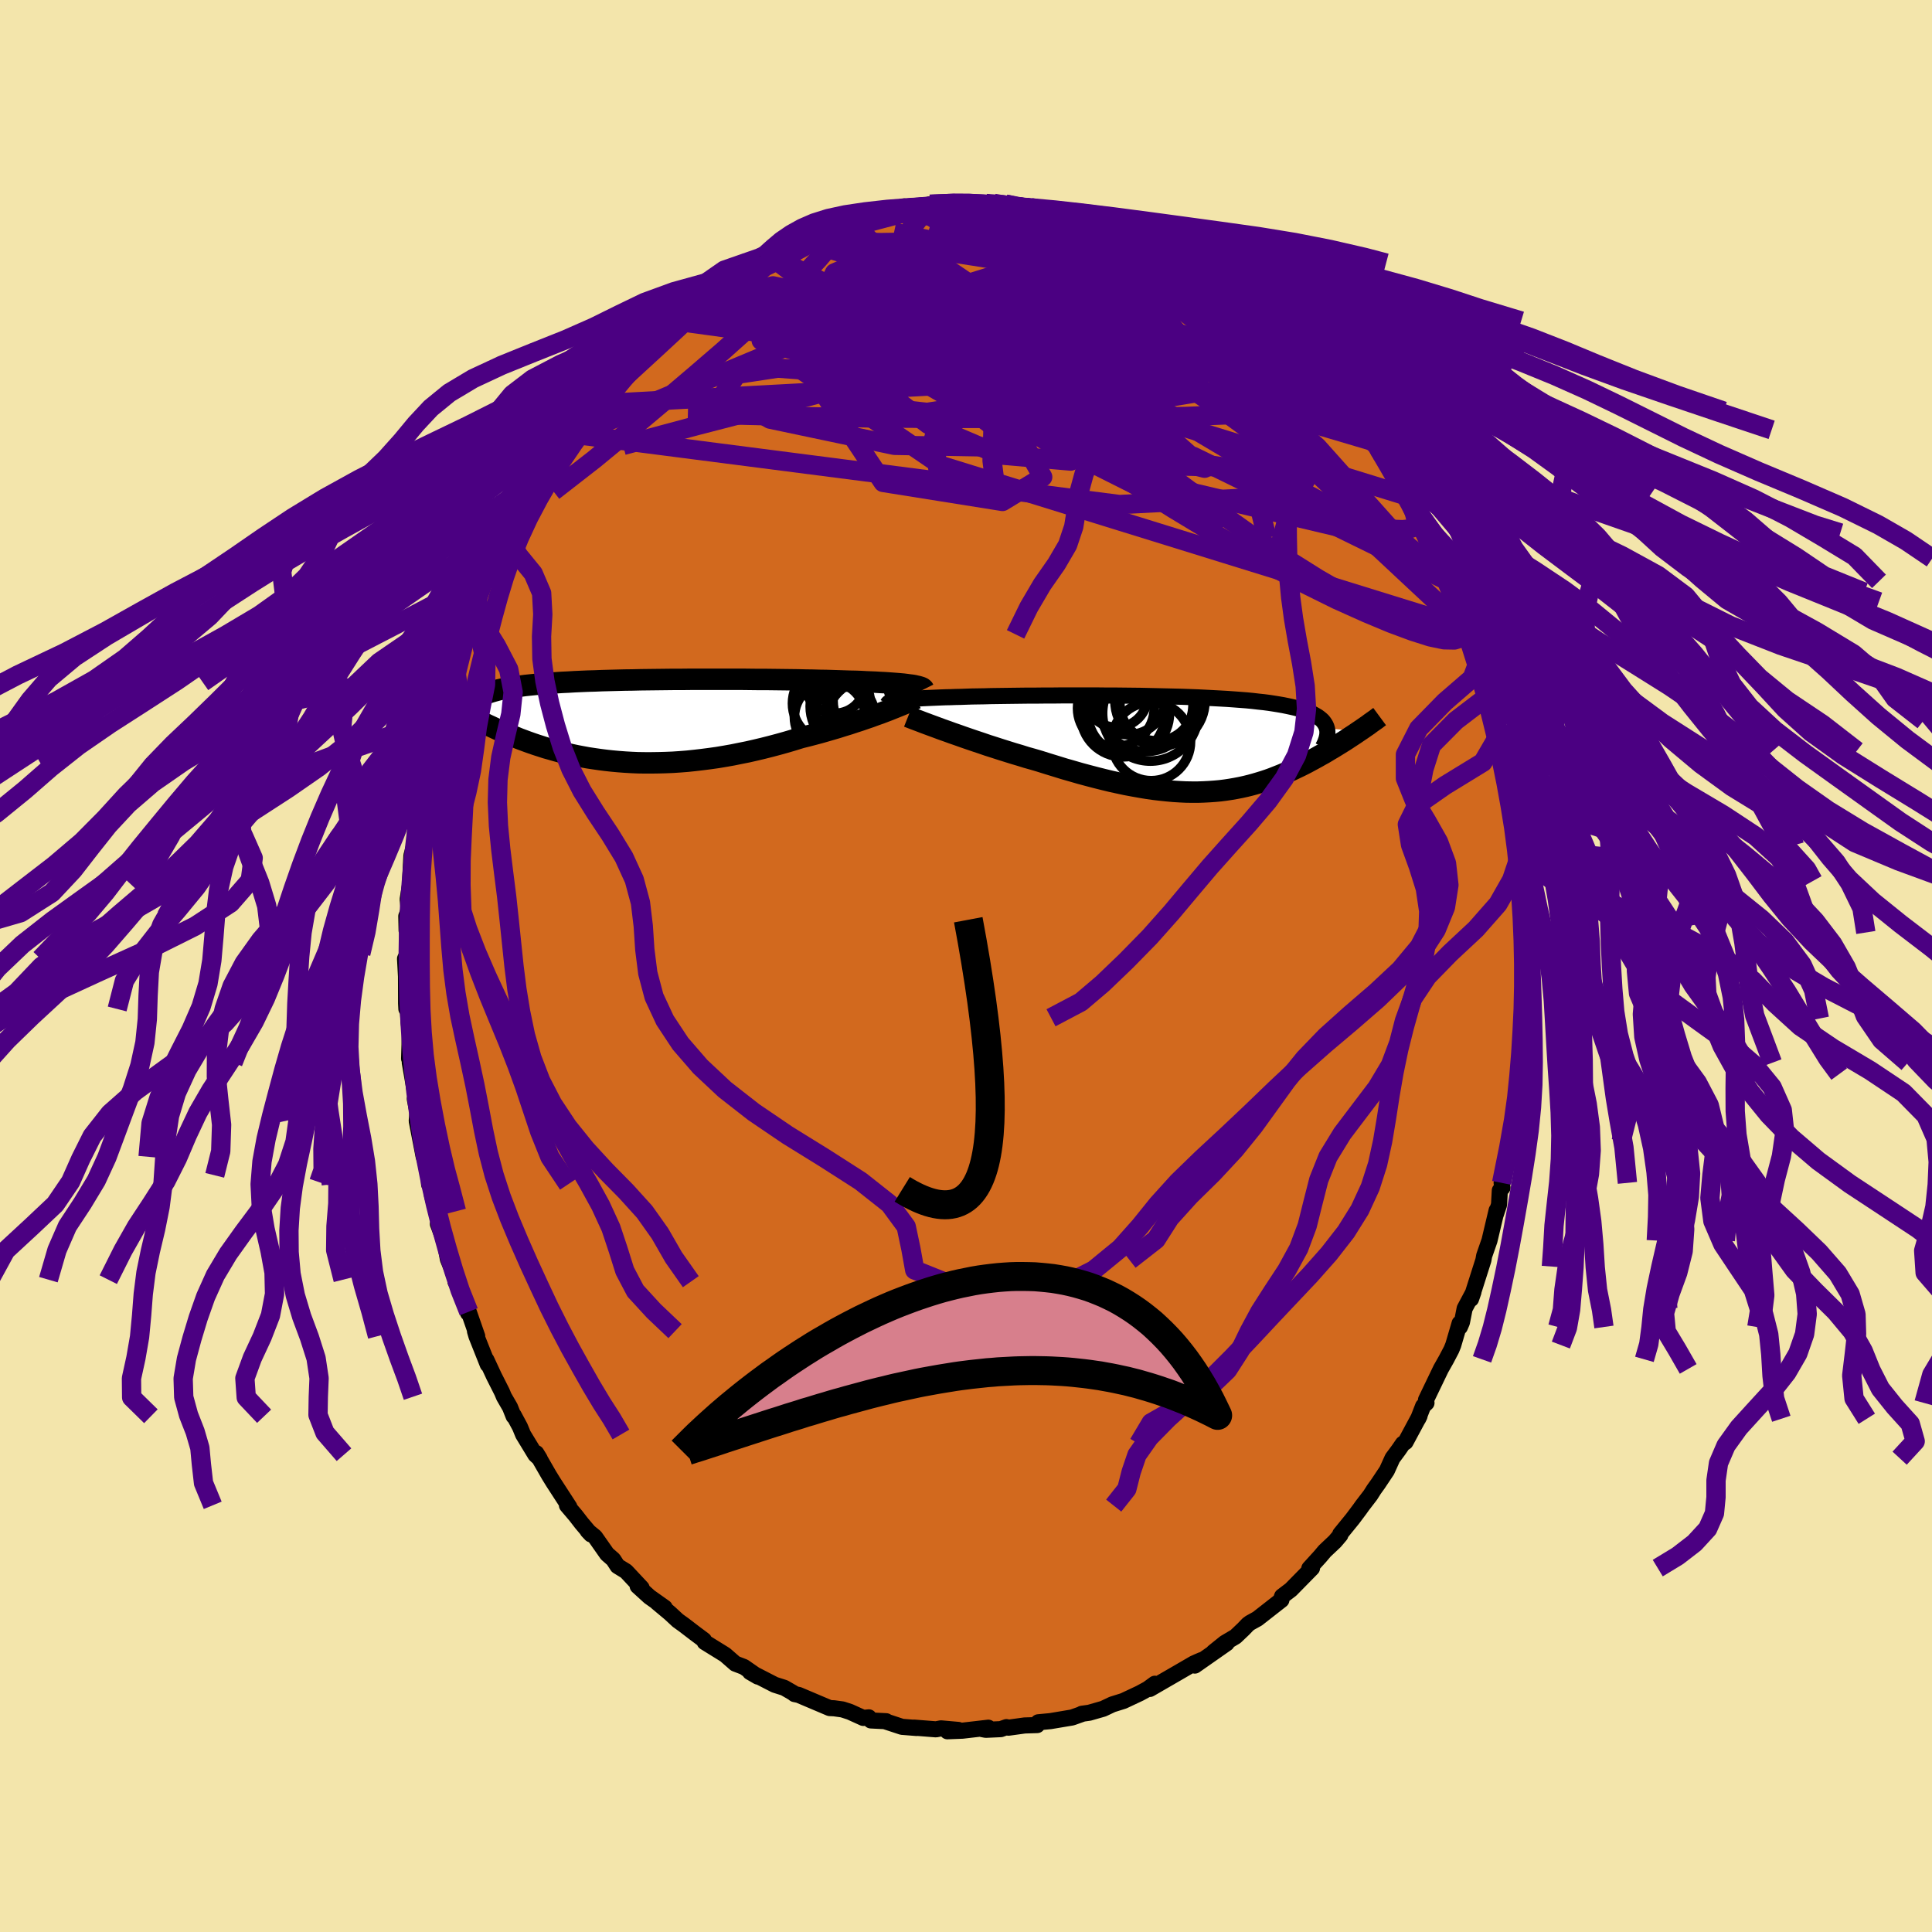 <svg xmlns="http://www.w3.org/2000/svg" width="500" height="500" viewBox="-100 -100 200 200"><defs><clipPath id="c"><path d="m28.53-3.7-.29-.04-.32-.04-.34-.03-.36-.03-.39-.03-.41-.03-.43-.03-.45-.02-.47-.03-.5-.02-.51-.02-.53-.03-.55-.02-.57-.01-.59-.02-.6-.02-.63-.02-.65-.02-.69-.01-.71-.02-.73-.01-.76-.02-.78-.01-.8-.01-.82-.01-.83-.01h-.85l-.86-.01-.86-.01H5.93l-.89.01h-.88l-.87.01-.86.01-.86.01-.84.01-.83.02-.81.01-.8.02-.78.02-.77.02-.74.03-.73.02-.7.03-.68.03-.66.04-.64.03-.61.04-.59.04-.56.04-.55.05-.52.05-.49.05-.48.05-.45.06-.42.05-.41.06-.38.07-.37.06-.35.07-.32.07-.31.08-.29.08-.27.08-.25.08-.24.09-.21.09-.2.09-.18.09-.17.1-.15.1-.13.11-.12.11-.1.11-1.66.77.24.14.24.14.25.14.25.15.27.15.28.14.28.16.29.15.3.15.31.16.32.16.33.15.34.16.34.16.36.16.37.16.38.17.39.16.4.16.41.17.43.16.43.16.45.16.47.16.47.15.49.16.5.14.52.15.52.14.54.13.56.13.56.12.58.11.6.11.6.09.62.09.63.08.64.07.66.06.66.05.68.04.69.03.7.01h.71l.72-.01.73-.02.74-.03.75-.05.76-.06.76-.08.77-.09.78-.1.78-.11.78-.13.79-.14.79-.16.8-.16.79-.18.8-.19.79-.2.79-.21.79-.22.78-.23.77-.24.65-.16.65-.17.64-.17.63-.18.62-.18.61-.18.6-.19.59-.18.57-.19.56-.18.55-.19.53-.18.51-.19.49-.17.47-.18"/></clipPath><clipPath id="b"><path d="m-29.29-4.5.23-.03.26-.03.29-.02.3-.03.33-.02.35-.03.38-.02.39-.02.42-.02.45-.02.46-.02.48-.02.51-.02.52-.01.54-.02.53-.01.55-.02.59-.02.63-.01.65-.01.69-.02.72-.01.74-.01.77-.01.79-.01.82-.01h.83l.85-.01h.87l.88-.01h3.61l.92.01h.91l.91.01.91.01.9.01.89.02.89.02.87.02.85.02.85.02.82.03.81.03.79.04.76.04.75.04.72.04.7.05.67.05.65.05.62.06.6.07.57.06.54.07.52.08.49.08.46.08.44.09.42.09.39.09.37.1.34.1.33.11.3.11.27.12.26.12.23.13.22.13.19.14.17.14.15.14.12.15.11.16.09.16.07.16.05.17 3.35.27-.25.17-.25.17-.26.17-.26.17-.27.18-.28.18-.29.18-.29.18-.29.18-.31.19-.31.18-.31.19-.32.19-.33.18-.33.19-.35.19-.35.19-.35.19-.37.19-.38.19-.38.18-.39.19-.4.18-.41.18-.41.17-.43.17-.43.17-.44.16-.45.15-.46.14-.47.14-.48.13-.49.12-.5.11-.52.1-.52.09-.53.08-.55.07-.55.05-.57.04-.58.03-.6.02h-.61l-.62-.01-.63-.03-.65-.04-.66-.06-.67-.07-.69-.08-.7-.1-.72-.12-.73-.13-.75-.14-.75-.16-.78-.17-.78-.19-.8-.2-.8-.21-.82-.22-.83-.24-.84-.24-.84-.26-.85-.26-.86-.27-.68-.2-.68-.19-.67-.21-.68-.2-.67-.21-.67-.21-.65-.21-.66-.21-.64-.22-.63-.21-.62-.21-.61-.21-.59-.21-.58-.2-.55-.2"/></clipPath><filter id="a"><feTurbulence baseFrequency=".05" numOctaves="3" result="noise" type="noise"/><feDisplacementMap in="SourceGraphic" in2="noise" scale="2"/></filter></defs><rect width="100%" height="100%" x="-100" y="-100" fill="#F3E5AB"/><path fill="#D2691E" stroke="#000" stroke-linejoin="round" stroke-width="1.667" d="m57.81-.48.11 3.62.11-.97-.11 1.23-.23 2.04v-.08l.04 2.17-.26 1.28-.07 1.2-.12 2.03.09-.85-.21 2.25-.08.03-.08 1.25-.39 2.49-.26.95-.07 1.17-.83 3.12.09.49-.28.3-.08 1.47-.34 1.02.09-.43-.74 3.12-.55 1.58-.08.45-.21.66-1.07 3.36.25-.72-.91 1.71-.28 1.42-.21.49-.03-.38-.66 2.25-.19.47-.53 1.01-.56.99-1.54 3.2.05.32-.35.33-.51 1.31.14-.29-1.45 2.7-.28.18-.44.64-.63.85-.58 1.28-.92 1.38-.41.57-.38.6-.83 1.08-.27.38-.75 1-1.27 1.56.01.11-.56.66-1.05.99-.49.58-1.11 1.22.28-.03-2.19 2.23-.91.69-.06.17-.01.21-2.48 1.94-.76.42-.22.16-.47.49-.82.78-1.1.65-1.18.95 1.37-.91-3.3 2.31.7-.57-.4.17-.42.19-1.6.93-2.94 1.7.48-.36.04-.18-.74.54-.83.45-1.68.79-1.15.36-.95.45-1.43.41-.78.11.13-.02-1.01.36-.16.05-2.21.37-1.26.12-.11.29-1.3.04-1.67.23-.21-.06-.59.21-1.55.07-.37-.07.63-.15-2.68.31-1.56.06 1.14-.14-1.8-.16-.52.1-2.28-.18.27.04-1.51-.12-1.64-.54.01-.04-1.59-.08-.21-.32-.57.06-1.39-.63-.77-.25-.87-.12-.45-.02-.12-.05-3.09-1.31-.43-.09-.16-.13-.9-.52-.98-.31-.12-.06-2.45-1.26.81.47-1.44-1-.89-.34-1.03-.9-.12-.08-2.02-1.25-.08-.21-.95-.71-1.11-.85-.64-.46-.82-.76-1.34-1.12.8.54-1.58-1.12-1.22-1.11.41.19-1.61-1.72-.88-.54-.44-.68-.65-.57-1.24-1.77-.77-.63.35.37-.97-1.15-.62-.8-.9-1.06.25.17-1.66-2.56-.45-.73-1.31-2.28.35.57-.45-.41-1.27-2.09-.32-.78-.65-1.21-.01.1-.37-.93-.63-1.09-.21-.5-.82-1.62-.79-1.7.14.48-1.17-2.94-.15-.51.23.52-.88-2.53-.07.13-1.18-3.07-.12-.17.08-.21-.87-2.14-.31-1.72-.72-1.91.25.5-.41-1.82-.44-1.6-.22-1.41-.09.23-.03-.93-.46-1.78-.07-.14-.72-3.71.07-.9-.27-1.37.07.29.07-.25-.66-3.81.12-.53-.19.12.08-2.66-.13-1.15-.08-1.22-.15-.11-.03-.58-.01-2.78-.1-1.84.25-.53-.04-2.87-.05.47-.03-1.47.26-.68-.12-1.07.23-1.42.12-2.43.04-.68.35-1.28-.03-.61.31-2.72.16.22.15-.93.42-3.5-.25 1.04.56-2.03.03-.41.23-1.48.16-.67.35-1.29.82-2.68-.06-.4.48-1.21.17-.94-.17.65 1.09-3.11.24-.79.89-2.12.34-1.3.54-1.17.48-1.04-.45.65.64-1.77.38-.33.53-1.63.29-.2.94-2.09.65-1.49.13.15.64-1.56.22.22 1.7-3.3.03.09.66-1.38-.18.49 1.13-1.83.91-1.19.32-.64.31-.13 2.05-2.99-1.07 1.52 2.24-2.98-.91 1.23 1.66-1.98.88-.98.39-.38.66-.88 1.4-1.3-1.05.93 1.67-1.26.48-.6.29-.56 1.94-1.48.26-.42 1.09-.77 1.87-1.38.43-.44.1-.02h.2l.57-.47 1.25-1 1.39-.59.96-.95 1.29-.45.66-.42.79-.5-.11.06 1.93-.88.46-.12-.19-.16 1.86-.59.79-.42 1.49-.19-.07-.01 1.63-.74-.71.42 2.53-.94.87.07-.1.04.7-.39 2.34-.52-.63.21.78.13 1.27-.2 1.24-.36 1.11-.02 2.59-.17-1.96.33 1.7-.25 2.04.13.33-.1.82-.01 1.18.07 1.94.36-.75-.12 1.42.12-.29.18 2.38.16.2.05.22.29 1.62.34 1.03.31 2.26.77.21-.13.96.53 1.48.56-.95-.41 1.36.68 1.06.11-.11.22.55.03 1.62 1.02 2.12.92.23.2-.23-.09 2.2 1.31-.64-.53 2.46 1.96-.5-.55 2.23 1.57-.67-.58 1.31 1.19.98.66.99.97-.25-.21.9.37 1.48 1.9.13-.1 1.08.99.63.97-.25-.44.95.79 1.61 1.77-.14-.05 1.7 1.67.69.85.32.82.56.68 1.09 1.26.41.46.36.71.48.45.16.57 1.16 1.75.86 1.09.53 1.13.33.66.27.24.9 1.53 1.06 2.6.31.6-.56-1.12.99 1.39.25 1.25 1.16 2.37.16.27.27.85.52.99 1.08 2.81.31.57-.2-.23.47 1.4.48 1.68.55 1.82.01-.56.44 2.28h.23l.4 2.54.61 1.29.14 1.84.3 1.43.02.33.67 3.06.18.23v1.1l.18 1.35.04-1.42.53 4.03-.3-.36.41 1.19.23 2.57-.31-1.36.04 1.31.26 3.41.13 1.17-.05.76-.02.01.31 2.67-.22.31.11 3.62" filter="url(#a)"/><path fill="#fff" d="m-29.29-4.5.23-.03.26-.03.29-.02.3-.03.33-.02.35-.03.38-.02.39-.02.42-.02.45-.02.46-.02.48-.02.51-.02.52-.01.54-.02.53-.01.55-.02.59-.02.63-.01.65-.01.69-.02.72-.01.74-.01.77-.01.79-.01.82-.01h.83l.85-.01h.87l.88-.01h3.61l.92.01h.91l.91.01.91.01.9.01.89.02.89.02.87.02.85.02.85.02.82.03.81.03.79.04.76.04.75.04.72.04.7.05.67.05.65.05.62.06.6.07.57.06.54.07.52.08.49.08.46.08.44.09.42.09.39.09.37.1.34.1.33.11.3.11.27.12.26.12.23.13.22.13.19.14.17.14.15.14.12.15.11.16.09.16.07.16.05.17 3.35.27-.25.17-.25.17-.26.17-.26.17-.27.18-.28.18-.29.18-.29.18-.29.18-.31.19-.31.18-.31.19-.32.19-.33.18-.33.19-.35.19-.35.19-.35.19-.37.19-.38.19-.38.18-.39.19-.4.18-.41.18-.41.17-.43.17-.43.17-.44.16-.45.15-.46.14-.47.14-.48.13-.49.12-.5.11-.52.1-.52.09-.53.08-.55.07-.55.05-.57.04-.58.03-.6.02h-.61l-.62-.01-.63-.03-.65-.04-.66-.06-.67-.07-.69-.08-.7-.1-.72-.12-.73-.13-.75-.14-.75-.16-.78-.17-.78-.19-.8-.2-.8-.21-.82-.22-.83-.24-.84-.24-.84-.26-.85-.26-.86-.27-.68-.2-.68-.19-.67-.21-.68-.2-.67-.21-.67-.21-.65-.21-.66-.21-.64-.22-.63-.21-.62-.21-.61-.21-.59-.21-.58-.2-.55-.2" filter="url(#a)" transform="translate(22.33 -23.02)"/><path fill="#fff" d="m28.53-3.7-.29-.04-.32-.04-.34-.03-.36-.03-.39-.03-.41-.03-.43-.03-.45-.02-.47-.03-.5-.02-.51-.02-.53-.03-.55-.02-.57-.01-.59-.02-.6-.02-.63-.02-.65-.02-.69-.01-.71-.02-.73-.01-.76-.02-.78-.01-.8-.01-.82-.01-.83-.01h-.85l-.86-.01-.86-.01H5.93l-.89.01h-.88l-.87.01-.86.01-.86.01-.84.01-.83.02-.81.01-.8.02-.78.02-.77.02-.74.03-.73.02-.7.03-.68.03-.66.04-.64.03-.61.04-.59.04-.56.04-.55.05-.52.05-.49.05-.48.05-.45.06-.42.05-.41.06-.38.07-.37.06-.35.07-.32.07-.31.08-.29.08-.27.08-.25.08-.24.09-.21.09-.2.09-.18.09-.17.1-.15.1-.13.11-.12.11-.1.11-1.66.77.24.14.24.14.25.14.25.15.27.15.28.14.28.16.29.15.3.15.31.16.32.16.33.15.34.16.34.16.36.16.37.16.38.17.39.16.4.16.41.17.43.16.43.16.45.16.47.16.47.15.49.16.5.14.52.15.52.14.54.13.56.13.56.12.58.11.6.11.6.09.62.09.63.08.64.07.66.06.66.05.68.04.69.03.7.01h.71l.72-.01.73-.02.74-.03.75-.05.76-.06.76-.08.77-.09.78-.1.78-.11.78-.13.79-.14.79-.16.8-.16.79-.18.8-.19.79-.2.79-.21.79-.22.78-.23.77-.24.65-.16.65-.17.64-.17.63-.18.62-.18.61-.18.6-.19.59-.18.57-.19.56-.18.55-.19.53-.18.51-.19.49-.17.47-.18" filter="url(#a)" transform="translate(-34.41 -25.4)"/><g fill="none" stroke="#000" transform="translate(22.33 -23.02)"><path stroke-linejoin="round" stroke-width="1.667" d="m-30.42-4.13.02-.04.04-.04.05-.04.08-.04.1-.04.12-.04.15-.03.16-.03.19-.04.22-.03.23-.03.26-.03.29-.02.3-.03.33-.02.35-.03.38-.02.39-.02.42-.02.45-.02.46-.02.48-.02.51-.02.52-.01.54-.02.53-.01.55-.02.59-.02.63-.01.65-.01.69-.02.72-.01.74-.01.77-.01.79-.01.82-.01h.83l.85-.01h.87l.88-.01h3.61l.92.01h.91l.91.01.91.01.9.01.89.02.89.02.87.02.85.02.85.02.82.03.81.03.79.04.76.04.75.04.72.04.7.05.67.05.65.05.62.06.6.07.57.06.54.07.52.08.49.08.46.08.44.09.42.09.39.09.37.1.34.1.33.11.3.11.27.12.26.12.23.13.22.13.19.14.17.14.15.14.12.15.11.16.09.16.07.16.05.17.04.17.01.18v.19l-.02.18-.04.2-.05.19-.07.2-.08.21-.1.21-.11.21" filter="url(#a)"/><path stroke-linejoin="round" stroke-width="2.222" d="m-28.33-2.79.25.1.28.11.32.12.37.14.39.15.43.16.46.17.49.18.51.19.54.19.55.2.58.2.59.21.61.21.62.21.63.21.64.22.66.21.65.21.67.21.67.21.68.2.67.21.68.19.68.2.86.27.85.26.84.26.84.24.83.24.82.22.8.21.8.2.78.19.78.17.75.16.75.14.73.13.72.12.7.1.69.08.67.07.66.06.65.04.63.03.62.01h.61l.6-.02.58-.03.57-.04.55-.05.55-.07.53-.08.52-.09.52-.1.5-.11.49-.12.48-.13.47-.14.46-.14.45-.15.44-.16.43-.17.43-.17.41-.17.41-.18.4-.18.39-.19.38-.18.38-.19.37-.19.35-.19.35-.19.35-.19.33-.19.33-.18.32-.19.31-.19.31-.18.31-.19.29-.18.29-.18.29-.18.28-.18.27-.18.26-.17.26-.17.25-.17.25-.17.24-.16.23-.16.23-.16.22-.15.21-.16.21-.15.2-.14.2-.14.18-.14.19-.14" filter="url(#a)"/><circle cx="-3.155" cy="-.224" r="4.066" clip-path="url(#b)" filter="url(#a)"/><circle cx="-6.765" cy="-4.929" r="3.244" clip-path="url(#b)" filter="url(#a)"/><circle cx="-2.575" cy="-4.104" r="3.824" clip-path="url(#b)" filter="url(#a)"/><circle cx="-5.49" cy="-3.094" r="4.216" clip-path="url(#b)" filter="url(#a)"/><circle cx="-6.81" cy="-3.669" r="3.97" clip-path="url(#b)" filter="url(#a)"/><circle cx="-3.72" cy="-4.084" r="4.896" clip-path="url(#b)" filter="url(#a)"/><circle cx="-2.25" cy="-4.419" r="4.656" clip-path="url(#b)" filter="url(#a)"/><circle cx="-3.245" cy="-3.144" r="4.948" clip-path="url(#b)" filter="url(#a)"/><circle cx="-6.08" cy="-2.994" r="4.36" clip-path="url(#b)" filter="url(#a)"/><circle cx="-5.51" cy="-4.819" r="3.894" clip-path="url(#b)" filter="url(#a)"/></g><g fill="none" stroke="#000" transform="translate(-34.41 -25.4)"><path stroke-linejoin="round" stroke-width="2.222" d="M30.03-3.23 30-3.29l-.06-.06-.08-.05-.12-.05-.13-.04-.17-.05-.19-.04-.21-.05-.25-.04-.26-.03-.29-.04-.32-.04-.34-.03-.36-.03-.39-.03-.41-.03-.43-.03-.45-.02-.47-.03-.5-.02-.51-.02-.53-.03-.55-.02-.57-.01-.59-.02-.6-.02-.63-.02-.65-.02-.69-.01-.71-.02-.73-.01-.76-.02-.78-.01-.8-.01-.82-.01-.83-.01h-.85l-.86-.01-.86-.01H5.93l-.89.01h-.88l-.87.01-.86.01-.86.01-.84.01-.83.02-.81.01-.8.02-.78.02-.77.02-.74.03-.73.02-.7.03-.68.03-.66.04-.64.03-.61.04-.59.04-.56.04-.55.05-.52.05-.49.05-.48.05-.45.06-.42.05-.41.06-.38.07-.37.06-.35.07-.32.07-.31.08-.29.08-.27.08-.25.08-.24.09-.21.09-.2.09-.18.09-.17.1-.15.1-.13.11-.12.11-.1.11-.09.11-.07.12-.06.12-.05.12-.03.12-.02.13-.01.13.01.14.02.13.02.14" filter="url(#a)"/><path stroke-linejoin="round" stroke-width="2.222" d="m29.2-2.28-.17.09-.21.1-.24.11-.28.12-.32.14-.34.14-.37.15-.4.16-.42.17-.45.17-.47.18-.49.17-.51.19-.53.18-.55.19-.56.18-.57.19-.59.18-.6.19-.61.18-.62.18-.63.18-.64.17-.65.17-.65.16-.77.24-.78.23-.79.22-.79.21-.79.2-.8.19-.79.18-.8.16-.79.16-.79.14-.78.13-.78.11-.78.1-.77.09-.76.08-.76.06-.75.05-.74.03-.73.02-.72.01h-.71l-.7-.01-.69-.03-.68-.04-.66-.05-.66-.06-.64-.07-.63-.08-.62-.09-.6-.09-.6-.11-.58-.11-.56-.12-.56-.13-.54-.13-.52-.14-.52-.15-.5-.14-.49-.16-.47-.15-.47-.16-.45-.16-.43-.16-.43-.16-.41-.17-.4-.16-.39-.16-.38-.17-.37-.16-.36-.16-.34-.16-.34-.16-.33-.15-.32-.16-.31-.16-.3-.15-.29-.15-.28-.16-.28-.14-.27-.15-.25-.15-.25-.14-.24-.14-.24-.14-.22-.14-.22-.13-.21-.13-.2-.13-.19-.12-.19-.13-.18-.12-.17-.11-.16-.12-.16-.11" filter="url(#a)"/><circle cx="20.478" cy="-1.784" r="4.03" clip-path="url(#c)" filter="url(#a)"/><circle cx="20.323" cy="-.379" r="3.674" clip-path="url(#c)" filter="url(#a)"/><circle cx="21.733" cy="-.614" r="3.21" clip-path="url(#c)" filter="url(#a)"/><circle cx="24.673" cy=".476" r="4.882" clip-path="url(#c)" filter="url(#a)"/><circle cx="22.648" cy="-1.734" r="3.964" clip-path="url(#c)" filter="url(#a)"/><circle cx="24.068" cy="-2.819" r="4.228" clip-path="url(#c)" filter="url(#a)"/><circle cx="22.863" cy="-1.469" r="4.58" clip-path="url(#c)" filter="url(#a)"/><circle cx="23.353" cy="-.729" r="4.452" clip-path="url(#c)" filter="url(#a)"/><circle cx="20.848" cy="-3.849" r="3.094" clip-path="url(#c)" filter="url(#a)"/><circle cx="24.843" cy="-2.044" r="4.196" clip-path="url(#c)" filter="url(#a)"/></g><g fill="none" stroke="indigo" stroke-linejoin="round" stroke-width="2"><path d="m50.89-37.71.66 1.82.12.79-.16.44-.36.34-.56.22-.79.03-1.04-.19-1.31-.4-1.58-.59-1.87-.81-2.18-1.05-2.52-1.33-2.86-1.65-3.22-2.02-3.57-2.4-3.92-2.79-4.28-3.19-4.65-3.57-5.03-3.92-5.43-4.25-5.9-4.57-6.35-4.94m51.47 23.06.41.66.43 1.04.21.85-.06.49-.28.26-.46.15-.62.06-.81-.03-1.04-.18-1.29-.37-1.57-.58-1.86-.82-2.17-1.07-2.48-1.33-2.82-1.58-3.17-1.84-3.52-2.09-3.88-2.36-4.2-2.65L11.85-63l-4.86-3.21-5.25-3.47-5.57-3.78m-23.62 4.04.29-.27.2-.12.24-.12.32-.16.33-.15.23-.03-.01.18-.34.48-.77.82-1.2 1.18-1.62 1.53-2.04 1.89-2.46 2.26-3 2.76m77.46 2.41.73.87.31.48.02.25-.21.1-.42-.03-.64-.2-.94-.44-1.27-.75-1.66-1.11-2.07-1.48-2.53-1.86-3.06-2.3-3.7-2.82-4.43-3.43-5.18-3.97" filter="url(#a)"/><path d="m37.05-60.73.39.46.76.87.73.9.62.8.51.68.39.53.26.38.11.23-.02.09-.16-.05-.3-.2-.48-.41-.72-.69-.99-1.01-1.26-1.34-1.51-1.63-1.76-1.92-2.13-2.37m-4-4.18 1.15 1 .98.83.83.72.8.71.8.74.8.76.75.72.67.65.57.56.47.45.38.38.28.29.17.19.02.06-.18-.12-.41-.37-.68-.64-.95-.9-1.15-1.13-1.33-1.32" filter="url(#a)"/><path d="m2.9-78.94 1.27.2 1.15.33 1.08.43 1.18.54 1.35.65 1.5.77 1.65.89 1.78.98 1.88 1.06 1.95 1.11 1.95 1.13 1.92 1.14 1.84 1.12 1.75 1.08 1.66 1.05 1.6 1.02 1.55 1 1.52.99 1.48.98 1.42.93 1.3.83 1.14.69.98.53" filter="url(#a)"/><path d="m37.05-60.73.11.4-.06.76-.66.72-1.35.63-2.04.51-2.72.39-3.44.27-4.17.16-4.9.09-5.65.06-6.43.04-7.27.02-8.15-.05-9.08-.18-10.03-.25" filter="url(#a)"/><path d="m47.54-44.83.68 1.24.37 1.07.1.74-.17.37-.45.04-.73-.27-1.02-.6-1.33-.98-1.68-1.39-2.02-1.78-2.39-2.19-2.78-2.64-3.25-3.12-3.77-3.65-4.34-4.18-4.91-4.72-5.36-5.29m-32.48-2.9.39-.16.61-.27.82-.31.83-.29.72-.22.58-.17.42-.1.27-.03.1.05-.11.15-.39.27-.69.42-1.03.58-1.36.74-1.65.87-1.89.95-2.06.96-2.3 1m76.7 35.74.04.31-.25.27-.46.34-.74.23-1.08-.02-1.43-.3-1.82-.58-2.21-.82-2.61-1.09-3.05-1.37-3.5-1.73-3.97-2.12-4.45-2.55-4.95-2.99-5.5-3.45-6.03-3.9-6.55-4.36-7.03-4.77-7.6-5.11" filter="url(#a)"/><path d="m47.79-44.31.09.16.07.15.15.44.15.58.06.51-.1.32-.26.1-.46-.14-.68-.43-.91-.73-1.16-1.06-1.42-1.39-1.69-1.71-1.95-2.06-2.25-2.44-2.6-2.84-2.96-3.26-3.29-3.67-3.54-4.06-3.71-4.45M4.08-78.87l1.24.28.93.31 1.14.44 1.41.55 1.62.66 1.76.74 1.88.83 1.96.89 2.03.93 2.02.94 1.91.9 1.74.83 1.52.72 1.32.62 1.2.58 1.15.58" filter="url(#a)"/><path d="m20.29-73.8 1.35.62.64.36.43.32.34.33.24.34.08.3-.13.25-.37.18-.65.1-.94.04-1.25-.05-1.58-.14-1.9-.23-2.24-.32-2.57-.42-2.94-.51-3.34-.63-3.8-.76-4.32-.9-4.79-1.02m-13.81 2.6.74-.41.94-.4 1.19-.42 1.39-.45 1.51-.46 1.6-.46 1.63-.46 1.61-.43 1.51-.41 1.37-.36 1.2-.33 1.01-.29.69-.24.22-.12" filter="url(#a)"/><path d="m6.4-78.33 1.55.13.85.17.74.23.75.28.7.29.54.29.31.25.02.21-.26.18-.53.16-.79.13-1.04.13-1.27.14-1.51.16-1.78.17-2.08.16-2.47.13-2.91.11-3.37.08-3.73.06-3.95-.01" filter="url(#a)"/><path d="m-17.99-75.08.62-.08 1.3-.06h1.96l2.43.12 2.75.25 3.02.37 3.27.47 3.53.54 3.73.6 3.88.64 3.98.69 4.09.76 4.18.82 4.14.82m-34.22-8.62.39-.06 1.13-.09 1.44.02 1.64.14 1.84.22 2.06.27 2.22.29 2.29.32 2.29.35 2.23.38 2.17.38 2.09.36 2.02.35 1.92.35 1.8.36 1.51.31M6.4-78.33l1.59.14.98.2.93.26 1.01.3 1.01.31.86.26.6.2.27.1-.06.02-.38-.07-.69-.16-.98-.23-1.26-.31-1.53-.38-1.87-.47" filter="url(#a)"/><path d="m18.67-74.82 1.42.89.79.69.18.58-.27.58-.61.65-.94.73-1.3.81-1.7.86-2.15.93-2.61 1-3.09 1.08-3.58 1.15-4.1 1.23-4.61 1.32-5.15 1.41-5.7 1.54-6.27 1.66-6.89 1.78-7.59 2.04M9.2-77.83l1.45.35 1.4.41 1.27.4 1.09.36.9.32.73.27.59.22.5.2.43.17.35.15.28.14.14.11-.07.03-.37-.08-.76-.23-1.16-.37-1.53-.52-1.81-.65-1.93-.77" filter="url(#a)"/><path d="m20.29-73.8 1.33.61.58.33.32.28.19.26.02.24-.22.18-.53.09-.89-.03-1.25-.15-1.66-.26-2.1-.4-2.6-.53-3.16-.68-3.72-.83-4.18-1.01-4.46-1.27m33.46 10.36.9 1.2.33.65-.07.44-.41.32-.74.25-1.04.23-1.37.2-1.75.15-2.17.07-2.65-.05-3.17-.2-3.71-.34-4.3-.47-4.92-.6-5.57-.7-6.21-.8-6.78-.92-7.21-1.12m1.7-7.06 1.43-.46.99-.28.7-.13.49-.04.33.06.21.17.05.28-.12.41-.32.57-.55.72-.77.9-1.01 1.08-1.25 1.28-1.49 1.48-1.75 1.67-2.03 1.88-2.36 2.11-2.74 2.36-3.14 2.67-3.53 2.97-3.9 3.21-4.24 3.3" filter="url(#a)"/><path d="M-29.32-68.04 15.78-58l9.01-1.5-3.06-1.26-4.11.91-1.1 1.6 1.14.73.68-.95-1.59-2.66-3.57-3.68-3.77-3.6-2.05-2.45.58-.76 2.97.85 4.51 1.98 5.36 2.72 5.89 3.47 5.9 4.43 4.07 5.11-2.34 4.35-18.42.94-57.18-7.37" filter="url(#a)"/><path d="M-12.02-77.31 9.03-55.05.97-58.91l-5.16-5.86-.04-1.77 1.45 1.25.2 1.65-1.51.47-1.94-.71-.55-1.06 2.06-.56 4.53.31 5.59 1.13 4.65 1.53 2.17 1.4-.81.84-3.13.33-3.77.5-1.27 1.81 5.6 3.8 14.68 4.91 17.35 4.1 11.01 10.28" filter="url(#a)"/><path d="m4.08-78.87 2.9 16.43-10.3 7.74.52 4.08 4.13 1.51 1.68-.79-.31-2.41.09-3.22 1.42-3.4 2.14-3.23 1.94-2.85 1.28-2.23.58-1.39.04-.39-.14.66.26 1.53 1.3 1.94 2.42 1.57 2.36.37-.17-1.14-5.4-1.67-11.54-.26-13.09.25 10.08-13.08" filter="url(#a)"/><path d="m49.94-39.82-26.4-12.93L7.8-54.92l-6.79-2.56-4-3.32-2.83-2.16-1.36-.12 1.01 1.5 4.04 2.29 6.64 2.41 7.42 2.03 5.42 1.07.87-.48-4.14-2.17-5.71-2.79-.79-1.54 7.6.52 5.71-1.14-25.86-17.11" filter="url(#a)"/><path d="M42.04-54.33 28.43-65.7l-10.81-5.03-7.39-1.09-2.4 1.05 1.55 2.04 1.94 1.99-.55 1.15-3.3.04-4.24-.63-3.37-.5-2.14.35-2.08 1.21-3.48 1.26-5.23.18-5.65-1.3-3.67-1.69 1-.23 10.88 1.34L28.8-68.4" filter="url(#a)"/><path d="m-17.53-75.2 8.81 2.57-4.92 3.93 2.83 2.91 8.98 1.89 7.45.78 1.23-.34-4.71-1.03-7.53-1.12-7.07-.71-4.25.1.17 1.09 5.54 1.96 10.19 2.08 11.5.63 8.6-2.37 5.94-3.77 6.19-.01" filter="url(#a)"/><path d="M6.02-78.51 22-70.39l3.12 2.58-4.79-1.17-6.07-1.33-4.14.76-2.15 3.24-.8 4.71.6 4.59 2.65 3.26 5 1.57 6.56.42 6.16.12 3.33.32-1.13.21-5.11-.76-5.89-2.45-3.32-3.65-6.84-3.42-39.85-5.46" filter="url(#a)"/><path d="m-41.93-54.37 23.03-9.61 22.06-1.64 10.96-1.08 2.98-1.92.97-.77 2.15 1.74 2.84 3.56 1.08 3.32-2.47 1.24-5.28-1.32-5.42-3.01-3.73-3.37-4.06-2.41-9.36-.11L-22-67.12l-8.41-.15" filter="url(#a)"/><path d="M-20.6-73.76 5.66-53.67l-13.07-.23-12.87-2.71-4.75-2.71 1.32-1.93 4.22-.64 4.95.36 4.22.51 2.69-.17 1.31-1.16 1.02-1.83 2.02-1.81 3.45-1.04 4.17.05 3.75 1.03 2.83 1.76 2.87 2.74 4.82 4.52 6.09 5.4-3.84-.96-41.46-21.27" filter="url(#a)"/><path d="m-29.32-68.04 9.33-2.37 6.33 1.32 5.06.99 5.55-.73 5.41-1.53 4.07-1.45 2.12-1.1.72-.75.78-.22 2.27.68 4.36 1.99 5.88 3.35 6 4.19 4.61 4.02 2.31 2.68.22.71-1.35-1.58-5.05-5.78-15.19-12.79" filter="url(#a)"/><path d="M45.56-48.68 7.83-60.32l-.39-5.39 5.83-.47 2.07.88-3.42.33-6.53-.1-6.41.25-4.01 1.03-.82 1.68 1.7 1.83 2.33 1.35.88.4-1.17-.71-1.48-1.52 1.25-1.79 6.03-1.66 10.26-1.76 10.16-2.27 2.32-1.79" filter="url(#a)"/><path d="m-1.99-78.71-1.75 5.47-2.21 4.09.8.84 1.45.93 2.42 2.67 3.98 3.82 4.99 3.43 4.44 1.72 2.12-.43-1.31-2.18-4.66-2.98-6.7-2.7-6.72-1.56-4.79.09-1.51 1.92 2.18 3.46 5.38 4.07 7.33 3.14 7.39.64 5.18-2.39-.09-3.97-11.55-1.85-43.63 2.35" filter="url(#a)"/><path d="m51.97-34.9-54.5-16.89-14.69-10.04.2-5.59 5.79-3.58 5.48-2.27 1.92-1.06-1.95.02-4.08.91-3.75 1.65-1.2 2.42 2.92 3.43 7.68 4.83 11.52 6.14 12.02 6.03 6.49 2.86-4.73-3.32-10.78-8.57 22.59-6.78" filter="url(#a)"/><path d="m23.97-71.99-36.39 4.8-8.78 2.44 8.05 2.44 15.14 3.24 12.96 2.84 5.52.75-1.79-2.06-5.33-4.15-4.56-4.59-1.34-3.35 1.77-1.36 2.41-.16-.24-.6-1.34-.97 17.44 3.13" filter="url(#a)"/><path d="M42.04-54.33 5.63-65.12 1.77-66.7l4.34-.67 3.43-.73 1.84.24 1.27 1.3 1.18 1.52 1.1.96 1.27.47 2.1.82 3.58 2.05 4.88 3.35 4.92 3.59 3.09 2.15-.29-.61-4.19-3.4-7.58-4.81-10.09-4.21L1.53-66.6l-6.47-.15 23.06-8.1" filter="url(#a)"/><path d="m48.78-42.19-2.92-.92-9.5-10.63-8.38-7.36-6-3.46-4.6-2.02-3.57-1.9-1.87-1.46.57-.23 2.9 1.19 3.84 1.9 2.61 1.46-.57.12-4.53-1.34-7.58-2.05-8.53-1.65-7.53-.35-6.34 1.07-6.48 1.48-4.82-.56 6.8-6.46" filter="url(#a)"/><path d="m8.98-78.12-17.77 6.5 2.18-.48 4.74.96 3.99 2.88 2.56 3.37 1.85 3.04 1.72 2.47.83 1.67-1.15.69-2.47.11-1.21.64 1.72 2.17 1.97 3.48-4.16 2.53-12.36-1.97-5.9-8.84 32.6-15.95" filter="url(#a)"/><path d="m36.91-60.78-24.4-7.73-19.86 2.36-7.3 4.73 3 3.29 7.63.82 8.28-1.3 7.34-2.29 5.98-2.06 4.24-1.15 1.66-.38-1.98-.15-6.21-.02-9.28.65-8.18 1.72.11 1.56 12.1-2.63-1.06-14.76" filter="url(#a)"/><path d="m23.97-71.99-11.4-1.18-.55.24-1.03-.45-2.34.18-4.14 1.22-5.62 1.74-5.39 1.49-2.89.85 1.08.44 5.05.71L4.5-65.2l8.53 2.28 7.14 2.05 3.89.53-.36-1.62L19.49-65l-6.14-2.56-5.13-.17-1.69 2.38 1.14 1.93-.24-4.22 8.38-8.22" filter="url(#a)"/><path d="m-1.99-78.71 2.92-.07 2.33.05 2.15.16 2.1.24L9.6-78l2.16.43 2.28.5 2.41.57 2.55.63 2.64.69 2.66.75 2.64.83 2.57.9 2.54.96 2.54 1.01 2.65 1.04 2.85 1.07 3.12 1.09 3.38 1.14 3.57 1.2 3.64 1.27 3.61 1.35 3.5 1.43 3.39 1.51 3.3 1.59 3.29 1.64 3.39 1.69 3.68 1.73 4.09 1.79 4.41 1.84 4.31 1.87 3.66 1.8 2.87 1.65 2.72 1.84" filter="url(#a)"/><path d="m-1.99-78.71 2.94-.07 2.39.05 2.13.15 2.02.24 2.08.33 2.21.42 2.32.5 2.33.57 2.21.62 2.03.67 1.9.75 1.88.81 1.98.9 2.18.95 2.38 1.01 2.56 1.04 2.66 1.05 2.7 1.08 2.69 1.12 2.62 1.17 2.47 1.23 2.32 1.33 2.2 1.42 2.25 1.51 2.45 1.59 2.78 1.64 3.1 1.65 3.25 1.7 3.13 1.85 3.07 2.09" filter="url(#a)"/><path d="m-1.99-78.71 2.93-.07 2.35.05 2.18.16 2.12.24 2.15.34 2.23.43 2.31.5 2.33.57 2.34.63 2.33.7 2.31.75 2.29.84 2.28.9 2.3.96 2.37 1.01 2.5 1.04 2.66 1.08 2.81 1.1 2.92 1.15 2.95 1.21 2.9 1.28 2.8 1.35 2.69 1.44 2.61 1.52 2.58 1.58 2.65 1.65 2.77 1.69 2.93 1.75 3 1.78 2.92 1.83 2.68 1.84 2.38 1.85 2.36 1.85 2.88 1.92 4.07 2.06 5.61 2.02" filter="url(#a)"/><path d="m-1.99-78.71 2.96-.07 2.35.05 2.01.14 1.88.23 1.99.32 2.23.41 2.41.48 2.42.56 2.32.6 2.25.65 2.34.71 2.6.79 2.9.88 3.08.95L34.79-71l2.76 1.04 2.41 1.03 2.21 1.02 2.28 1.04 2.6 1.1 2.97 1.2 3.15 1.24 3.45.83" filter="url(#a)"/><path d="m-3.73-78.85 2.46-.1 1.66.01 1.62.08 1.73.15 1.88.22 2.05.32 2.15.39 2.15.46 2.08.51 1.98.56 1.91.59 1.87.65 1.84.71 1.82.78 1.82.85 1.79.93 1.78 1.02 1.78 1.1 1.78 1.17 1.81 1.24 1.86 1.3 1.94 1.35 2.05 1.41 2.18 1.45 2.29 1.51 2.36 1.55 2.39 1.58 2.38 1.62 2.35 1.65 2.36 1.72 2.37 1.81 2.36 1.89 2.24 1.96 2.01 1.98 1.71 2.01 1.68 2.6" filter="url(#a)"/><path d="m-3.73-78.85 2.43-.1 1.59.01 1.46.07 1.44.13 1.45.21 1.48.29 1.53.37 1.57.45 1.54.5 1.42.53 1.25.56 1.09.59.97.65.88.72.83.78.75.86.65.93.56 1.04.44 1.16.31 1.26.26 1.38.25 1.75" filter="url(#a)"/><path d="m-4.97-78.49 1.85-.2 1.96-.07 2.09.01 2.03.08 1.94.15 1.94.23 2.06.32 2.24.41 2.38.48 2.38.55 2.26.62 2.06.67 1.93.74 1.91.81 1.98.88 2.15.95 2.31 1 2.46 1.04 2.57 1.05 2.64 1.08 2.65 1.11 2.59 1.16 2.51 1.23 2.42 1.32 2.38 1.41 2.43 1.52 2.57 1.6 2.74 1.64 2.91 1.62 2.85 1.62 2.67 1.9" filter="url(#a)"/><path d="m-8.73-78.11 1.79-.24 1.88-.17 1.9-.12 1.92-.06 1.91.01 1.85.07 1.74.15 1.6.24 1.5.31 1.41.4 1.39.48 1.38.55 1.38.61 1.39.68 1.35.75 1.29.81 1.18.89 1.07.94.98 1 .93 1.03.94 1.07.98 1.09 1.01 1.13 1.02 1.19.96 1.26.9 1.33.83 1.43.77 1.51.7 1.58.54 1.64.3 1.68.04 1.73-.1 1.78.02 1.9.4 2.13.74 3.02m26.17 32.15 12.29 1.21 4.93 2.08.3 2.52-.95 2.6-1.05 2.52-.91 2.41-.64 2.34-.21 2.3.37 2.31 1.03 2.33 1.61 2.36 1.98 2.38 2.09 2.4 1.98 2.41 1.72 2.41 1.47 2.38 1.23 2.36 1.04 2.31.8 2.25.51 2.19.16 2.13-.27 2.07-.7 2.01-1.14 1.97-1.52 1.93-1.74 1.9-1.7 1.87-1.33 1.85-.78 1.82-.26 1.79v1.74l-.16 1.67-.7 1.59-1.36 1.48-1.75 1.35-2.06 1.25M57.33-12.16l-.15 1.19-.69 2.05-1.42 2.5-2.28 2.59-2.69 2.51-2.34 2.4-1.54 2.31-.83 2.28-.59 2.29-.86 2.3-1.39 2.33-1.79 2.36-1.81 2.39-1.47 2.4-.96 2.4-.61 2.39-.59 2.36-.87 2.33-1.24 2.27-1.44 2.19-1.35 2.11-1.1 2.04-.97 2-1.28 1.99-2.02 1.94-2.89 1.82-3 1.71-1.29 2.17" filter="url(#a)"/><path d="m-12.02-77.31 1.35-.36 1.3-.28 1.49-.26 1.73-.23 1.9-.18 1.97-.12 1.94-.05 1.86.03 1.82.1 1.82.19 1.87.26 1.98.34 2.11.42 2.24.47 2.34.51 2.4.55 2.41.59 2.35.64 2.28.7 2.19.77 2.19.83 2.35.9 2.74 1.03 3.31 1.21 4.03 1.51" filter="url(#a)"/><path d="m-13.65-76.57 1.22-.44 1.64-.49 1.74-.4 1.8-.3 1.87-.21 1.93-.15 1.98-.08 2-.02 1.98.05 1.95.12 1.89.19 1.86.28 1.88.36 1.93.44 1.99.51 2 .57 1.98.62 1.94.67 1.94.74 1.99.85 2.11.96 2.23 1.06 2.23 1.09 2.09 1 1.65.75" filter="url(#a)"/><path d="m-15.86-75.95 1.79-.6 1.28-.54 1.34-.44 1.55-.34 1.73-.29 1.86-.23 1.93-.18 1.98-.12 2-.04 2.02.02 2.1.11 2.2.18 2.36.26 2.53.35 2.67.41 2.76.47 2.79.51 2.74.56 2.67.61 2.58.66 2.53.72 2.59.78 2.72.87 2.95.95 3.17 1.05 3.27 1.16 3.16 1.27 3.04 1.35 3.4 1.41 4 1.21" filter="url(#a)"/><path d="m-15.86-75.95 1.78-.61 1.34-.54 1.29-.43 1.47-.35 1.7-.28 1.9-.23 2.03-.18 2.13-.11 2.18-.04 2.23.03 2.26.11 2.31.2 2.4.27 2.51.34 2.63.42 2.75.47 2.83.53 2.86.57 2.83.62 2.8.68 2.77.74 2.8.82 2.9.89 3.09.98 3.36 1.06 3.66 1.16 3.9 1.22 3.94 1.28 3.75 1.31 3.43 1.34 3.36 1.4 3.81 1.53 4.48 1.66 4.81 1.65M56.8-16.19l.96 3.28 2.44 2.67 3.62 2.36 4.84 2.29 5.27 2.32L78.38-.9l3.08 2.4 2.32 2.39 2.58 2.35 3.38 2.29 3.86 2.29 3.46 2.31 2.31 2.35 1.05 2.4.22 2.4-.1 2.36-.24 2.3-.52 2.27-.64 2.26.15 2.28 1.92 2.22 3.25 1.97 2.56 1.05" filter="url(#a)"/><path d="m56.8-16.19.6 3.3 1.5 2.68 3.23 2.37 3.94 2.31 3.03 2.34L70.5-.8l.21 2.41-.1 2.4.22 2.36.74 2.32L72.74 11l1.45 2.34 1.56 2.37 1.53 2.39 1.34 2.39 1.01 2.36.66 2.32.38 2.28.28 2.25.38 2.2.58 2.14.68 2.07.51 2.02.21 2.07.13 2.22.27 2.36.69 2.09M-17.53-75.2l1.99-.68 1.81-.62 1.85-.53 1.93-.44 1.9-.36 1.77-.3 1.63-.24 1.49-.18 1.39-.12 1.31-.06 1.26.02 1.19.09 1.12.17 1.09.26 1.05.33 1 .41.92.46.74.51.48.55.19.59-.07.64-.26.7-.39.76-.46.84-.39.9-.07 1.03.15 1.21-1.1 1.52" filter="url(#a)"/><path d="m-17.53-75.2 1.55-.68 1.36-.61 1.43-.54 1.62-.44 1.76-.36 1.85-.3 1.89-.24 1.94-.19 1.97-.12 2-.07 2.04.01 2.08.09 2.14.16 2.25.24 2.38.33 2.54.4 2.7.47 2.85.5 3 .54 3.18.56 3.34.61 3.43.7 3.29.76 2.84.74 2.6.65" filter="url(#a)"/><path d="m-17.53-75.2 1.41-.69 1.19-.62 1.43-.53 1.72-.44 1.89-.36 1.93-.29 1.93-.24 1.96-.17 1.98-.11 2.03-.05 2.13.04 2.24.11 2.39.19 2.55.27 2.69.34 2.79.42 2.84.47 2.84.52 2.81.58 2.77.62 2.74.68 2.73.75 2.72.82 2.78.89 2.89.99 3.08 1.06 3.3 1.16 3.47 1.22 3.55 1.28 3.51 1.31 3.51 1.36 3.69 1.43 4.18 1.53 4.78 1.64 5.1 1.72 5.38 1.8" filter="url(#a)"/><path d="m-19.81-74.26 1-.66 1.06-.57 1.45-.53 1.69-.49 1.79-.46 1.81-.42 1.83-.37 1.86-.31 1.92-.23 2.02-.17 2.15-.09 2.26-.03 2.4.04 2.52.11 2.65.19 2.77.27 2.88.35 2.94.43 2.94.51 2.87.56 2.76.62 2.75.69 2.93.75 3.31.85 3.77.96 4.07 1.03 3.97 1.08 3.51 1.06 3.19 1.05 4.21 1.27" filter="url(#a)"/><path d="m-20.6-73.76.66-.59.84-.71 1.01-.69 1.13-.63 1.24-.54 1.46-.46 1.75-.38 2.07-.31 2.31-.26 2.45-.19 2.48-.14 2.47-.07h2.42l2.41.08 2.48.15 2.62.24 2.87.32 3.19.39 3.51.46 3.77.51 3.88.53 3.85.54 3.74.61 3.67.72 3.61.83 2.2.58m-64.75-.57-3.76 1.31-1.61 1.12-1.51 1.05-1.83 1.12-1.9 1.22-1.68 1.28-1.39 1.29-1.22 1.29-1.25 1.31-1.42 1.35-1.69 1.44-1.94 1.54-2.14 1.63-2.24 1.72-2.25 1.78-2.19 1.84-2.13 1.93-2.06 2.02-2.04 2.13-2.05 2.16-2.11 2.03-2.02 1.68-.98.94" filter="url(#a)"/><path d="m-22.55-72.89-2.29 1.36-2.23 1.13-2.18 1.11-2.36 1.22-2.55 1.32-2.58 1.4-2.43 1.44-2.26 1.48-2.12 1.53-1.99 1.58-1.81 1.62-1.56 1.66-1.34 1.69-1.22 1.73-1.31 1.76-1.54 1.78-1.82 1.79-2.06 1.79-2.19 1.79-2.27 1.8-2.39 1.88-2.63 2.01-2.96 2.25-3.23 2.5-3.11 2.46-2.04 1.43" filter="url(#a)"/><path d="m-23.51-71.94-3.27 1.18-3.47.96-3.03 1.11-2.59 1.25-2.63 1.3-2.97 1.31-3.29 1.31-3.29 1.33-2.98 1.39-2.46 1.47-1.92 1.57-1.55 1.66-1.45 1.75-1.63 1.82-1.97 1.89-2.4 1.95-2.85 2.01-3.32 2.04-3.68 2.03-3.86 1.99-3.76 1.97-3.57 1.98-3.65 2.05-4.2 2.19-4.87 2.31-4.58 2.4-2.56 2.4.22 2.19" filter="url(#a)"/><path d="m-23.51-71.94-2.97 1.19-1.56.97-1.41 1.12-1.48 1.26-1.51 1.31-1.51 1.32-1.56 1.32-1.67 1.36-1.83 1.41-2.08 1.5-2.43 1.6-2.9 1.68-3.43 1.77-3.95 1.84-4.3 1.91-4.36 1.97-4.04 2-3.4 2.03-2.64 2.03-2.03 2.04-1.78 2.04-1.97 2.07-2.52 2.12-3.2 2.17-3.73 2.22-3.94 2.25-3.75 2.24-3.21 2.25-2.4 2.26-1.53 2.32-.93 2.42-.92 2.51-1.54 2.53-2.35 2.54-2.29 2.54" filter="url(#a)"/><path d="m-23.51-71.94-2.08 1.19-2.03.97-2.59 1.11-2.68 1.26-2.35 1.32-2.04 1.31-1.95 1.33-1.96 1.35-1.88 1.41-1.64 1.49-1.34 1.6-1.12 1.68-1.11 1.77-1.37 1.84-1.83 1.9-2.37 1.96-2.82 2.01-3.07 2.03-3 2.03-2.62 2.03-2.04 2.04-1.39 2.06-.86 2.11-.56 2.18-.62 2.22-.97 2.25-1.52 2.24-2.04 2.23-2.27 2.24-2.05 2.31-1.52 2.43-1.13 2.53L-83.8-11l-2.51 2.68" filter="url(#a)"/><path d="m-26.15-70.35-.32.6-1.11 1.03-1.45 1.3-1.48 1.36-1.36 1.33-1.25 1.31-1.2 1.34-1.21 1.41-1.25 1.5-1.28 1.6-1.29 1.69-1.28 1.77-1.25 1.84-1.21 1.92-1.14 1.96-1.06 2.01-.94 2.03-.83 2.03-.71 2.03-.62 2.04-.57 2.07-.55 2.12-.55 2.17-.54 2.22-.47 2.24-.36 2.25-.24 2.24-.15 2.26-.1 2.32-.11 2.42-.13 2.5-.11 2.53-.01 2.54.09 2.54m25.27-64.05-2.72.98-2.68 1.44-1.94 1.43-1.9 1.33-2.08 1.3-2.2 1.32-2.31 1.39-2.55 1.49-2.94 1.6-3.36 1.69-3.68 1.77-3.8 1.84-3.75 1.91-3.55 1.96-3.3 2.01-3.05 2.03-2.94 2.03-3 2.02-3.23 2.03-3.5 2.05-3.58 2.1-3.31 2.17-2.66 2.23-1.94 2.25-1.61 2.24-2.04 2.2-3.13 2.2-4.16 2.29-4.19 2.47-2.92 2.53-1.38 2.15" filter="url(#a)"/><path d="m-27.02-69.86-5.08 1.6-1.61 1.54-1.98 1.51-2.93 1.46-3.33 1.46-2.93 1.53-2.09 1.6-1.35 1.64-1.11 1.67-1.35 1.7-1.89 1.73-2.47 1.77-2.91 1.78-3.17 1.8-3.25 1.8-3.21 1.81-3.13 1.85-3.1 1.94-3.16 2.05-3.24 2.17-3.18 2.26-2.81 2.25-2.12 2.2-1.56 2.2-1.93 2.43-4.28 2.46" filter="url(#a)"/><path d="m-27.45-69.42-4.31 1.91-3.69 1.56-2.4 1.32-1.62 1.27-1.34 1.29-1.53 1.38-2.09 1.48-2.78 1.6-3.4 1.69-3.72 1.77-3.61 1.85-3.07 1.9-2.3 1.97-1.52 2.01-1.04 2.03-.98 2.03-1.37 2.01-2.07 2.01-2.86 2.04-3.52 2.09-3.91 2.17-3.98 2.24-3.81 2.26-3.54 2.23-3.32 2.17-3.28 2.14-3.48 2.28-3.78 2.62-2.51 2.78" filter="url(#a)"/><path d="m-27.45-69.42-2.52 1.92-2.2 1.56-2.4 1.33-2.57 1.26-2.57 1.31-2.57 1.39-2.59 1.49-2.56 1.6-2.47 1.7-2.41 1.79-2.5 1.85-2.83 1.92-3.31 1.97-3.79 2.01-4.09 2.03-4.07 2.03-3.71 2.03-3.11 2.04-2.54 2.06-2.28 2.11-2.5 2.17-3.18 2.22-3.99 2.24-4.53 2.24-4.47 2.24-3.82 2.25-3.05 2.32-2.84 2.42-3.62 2.5-4.71 2.52-4.52 2.54-3.45 2.53" filter="url(#a)"/><path d="m-30.41-67.27-2.32 1.54-2.14 1.23-2.35 1.2-2.61 1.28-2.55 1.38-2.16 1.49-1.73 1.61-1.54 1.72-1.65 1.79-1.93 1.86-2.28 1.92-2.58 1.97-2.8 2.02-2.94 2.03-2.93 2.04-2.81 2.03-2.66 2.03-2.55 2.07-2.63 2.11-2.88 2.17-3.21 2.22-3.46 2.24-3.5 2.25-3.25 2.24-2.87 2.27-2.67 2.33-2.96 2.41-3.82 2.48-4.7 2.51-4.62 2.49-3.09 2.42-1.13 2.24m85.12-61.69-1.08.99-1.66 1.1-1.65 1.26-1.58 1.38-1.69 1.5-1.94 1.62-2.16 1.73-2.28 1.8-2.25 1.86-2.08 1.93-1.88 1.98-1.71 2.02-1.67 2.04-1.77 2.03-2.02 2.04-2.34 2.03-2.63 2.07-2.78 2.12-2.71 2.17-2.37 2.22-1.84 2.24-1.25 2.24-.87 2.26-.85 2.28-1.28 2.33-1.99 2.4-2.69 2.47-3.04 2.49-2.82 2.47-1.92 2.41-.58 2.33-.4 2.28" filter="url(#a)"/><path d="m-32.61-65.37-2.46.98-2.62 1.08-1.84 1.24-1.76 1.34-2.13 1.47-2.38 1.59-2.23 1.7-1.79 1.77-1.36 1.83-1.17 1.88-1.23 1.96-1.42 2.01-1.62 2.04-1.75 2.02-1.8 1.98-1.83 1.94-1.87 1.95-1.89 2.04-1.87 2.18-1.72 2.31-1.53 2.38-1.77 2.38-3.06 2.17" filter="url(#a)"/><path d="m-32.9-64.81-2.75 1.4-3.04 1.27-2.37 1.5-1.74 1.66-1.74 1.69-2.17 1.71-2.57 1.72-2.58 1.75-2.15 1.79-1.5 1.8-.89 1.82-.54 1.83-.53 1.87-.8 1.93-1.21 2-1.66 2.09-2.03 2.16-2.31 2.22-2.5 2.26-2.59 2.27-2.57 2.28-2.46 2.28-2.25 2.26-2.02 2.24-1.88 2.22-1.85 2.24-1.87 2.28-1.85 2.33-1.77 2.32-1.86 2.2-2.39 2.1-2.47 2.57" filter="url(#a)"/><path d="m-33.38-64.21-1.06.85-1.54 1.29-1.69 1.37-1.83 1.47-2.06 1.6-2.34 1.71-2.52 1.79-2.48 1.83-2.32 1.89-2.19 1.96-2.22 2.02-2.41 2.04-2.62 2.02-2.71 1.98-2.68 1.95-2.59 1.97-2.51 2.06-2.34 2.17-1.88 2.29-1.18 2.33-.71 2.31-1.46 2.16-3.84 1.91" filter="url(#a)"/><path d="m-33.38-64.21-1.19.87-1.76 1.31-2.18 1.39-2.65 1.51-2.87 1.63-2.65 1.75-2.12 1.81-1.58 1.88-1.28 1.93-1.29 1.99-1.54 2.02-1.91 2.04-2.25 2.05-2.46 2.03-2.56 2.05-2.52 2.07-2.37 2.12-2.1 2.18-1.7 2.21-1.23 2.25-.77 2.25-.42 2.27-.25 2.29-.3 2.35-.51 2.39-.86 2.45-1.27 2.47-1.69 2.45-1.99 2.42-2.05 2.39-1.87 2.4-1.55 2.52-.75 2.92" filter="url(#a)"/><path d="m-36.06-61.7-1.82 1.2-2.19 1.36-1.66 1.64-1.14 1.8-.98 1.85-1.08 1.88-1.24 1.94-1.36 2-1.4 2.04-1.38 2.06-1.33 2.05-1.3 2.03-1.3 2.05-1.33 2.08-1.35 2.13-1.38 2.18-1.37 2.22-1.35 2.25-1.3 2.26-1.24 2.28-1.18 2.31-1.1 2.35-1.04 2.4-.98 2.43-.92 2.45-.86 2.45-.81 2.43-.75 2.41-.69 2.41-.69 2.42-.8 2.42-.95 2.37-1 2.17-.55 1.38" filter="url(#a)"/><path d="m-36.45-61.32-2.75 2.43-1.81 1.85-1.72 1.67-2.7 1.68-4.14 1.75-5.24 1.8-5.49 1.83-4.76 1.83-3.37 1.85-1.84 1.88-.57 1.94.25 2.03.6 2.11.63 2.18.43 2.24.06 2.26-.45 2.28-1.02 2.28-1.62 2.28-2.12 2.27-2.46 2.26-2.65 2.26-2.75 2.28-2.89 2.3-3.09 2.33-3.3 2.36-3.35 2.41-3.11 2.44-2.59 2.47-1.98 2.48-1.66 2.47-1.92 2.45-2.85 2.41-4.19 2.28-4.86 1.95-1.9 1.77" filter="url(#a)"/><path d="m-37.33-60.34-1.09 1.1-1.89 1.68-2.45 1.88-2.55 1.88-2.24 1.89-1.68 1.94-1.16 2.01-.82 2.06-.73 2.06-.8 2.05-.97 2.05-1.15 2.05-1.33 2.08-1.54 2.14-1.78 2.19-2.05 2.22-2.29 2.25-2.47 2.28-2.47 2.29-2.33 2.32-2.01 2.36-1.63 2.4-1.22 2.42-.85 2.45-.54 2.44-.3 2.44-.19 2.42-.21 2.41-.4 2.41-.71 2.38-1.03 2.37-1.19 2.33-1.16 2.33-.98 2.4-.82 2.63-.31 3.48" filter="url(#a)"/><path d="m-37.33-60.34-1.03 1.09-1.38 1.66-1.45 1.87-1.4 1.87-1.34 1.87-1.28 1.92-1.27 2-1.28 2.04-1.29 2.06-1.29 2.04-1.27 2.02-1.23 2.02-1.18 2.05-1.12 2.11-1.08 2.18-1.01 2.22-.93 2.24-.84 2.24-.74 2.25-.66 2.28-.58 2.33-.52 2.39-.5 2.45-.53 2.47-.62 2.46-.66 2.4-.6 2.33-.42 2.29-.49 2.28m27.24-60.68-1.83 1.83-2.58 2.03-2.5 1.91-2.13 1.83-1.82 1.88-1.73 1.97-1.91 2.05-2.3 2.06-2.75 2.03-3.12 1.98-3.29 1.97-3.23 2.01-2.98 2.08-2.65 2.17-2.38 2.23-2.25 2.24-2.27 2.21-2.29 2.17-2.09 2.16-1.84 2.28-2.01 2.45-2.65 2.5-1.27 2.12" filter="url(#a)"/><path d="m-40.32-56.61-1.06 1.34-1.78 1.54-2.51 1.75-2.62 1.83-2.33 1.84-2.07 1.82-1.99 1.8-2.03 1.83-1.94 1.89-1.67 1.98-1.39 2.1-1.28 2.18-1.57 2.23-2.2 2.26-2.98 2.27-3.63 2.26-3.91 2.26-3.72 2.25-3.2 2.22-2.54 2.19-2.05 2.2-1.8 2.27-1.84 2.37-2.2 2.35-3.23 2.06-4.69 1.37M56.58-17.22l7.17 2.28 6.12 1.99 1.51 1.98-.77 2.19-1.31 2.37-.91 2.47.12 2.46 1.42 2.4 2.56 2.34 3.18 2.32 3.19 2.3 2.68 2.32 1.91 2.34 1.05 2.37.26 2.39-.35 2.4-.63 2.4-.51 2.4.02 2.36.84 2.33 1.63 2.27 2.13 2.21 2.15 2.12 1.71 2.05 1.13 2.01.8 1.98.98 1.93 1.48 1.85 1.61 1.78.51 1.81-1.61 1.75" filter="url(#a)"/><path d="m-41.93-54.37-1.71 2.35-1.75 1.97-2.18 1.88-2.51 1.81-2.61 1.77-2.43 1.79-2.11 1.86-1.77 1.97-1.58 2.1-1.52 2.19-1.49 2.24-1.43 2.26-1.33 2.25-1.33 2.26-1.48 2.26-1.82 2.24-2.17 2.2-2.29 2.16-2.05 2.16-1.6 2.27-1.24 2.44-1.21 2.56-1.25 2.23" filter="url(#a)"/><path d="m-43.97-51.35-1.12 1.5-1.97 1.86-2.95 1.82-3.56 1.79-3.45 1.83-2.93 1.92-2.43 2.03-2.12 2.15-1.89 2.23-1.59 2.27-1.16 2.29-.7 2.29-.4 2.29-.39 2.28-.66 2.27-1.1 2.27-1.56 2.27-1.94 2.28-2.11 2.32-2.07 2.34-1.81 2.38-1.37 2.4-.87 2.44-.42 2.45-.13 2.45-.08 2.44-.25 2.42-.52 2.39-.76 2.37-.88 2.35-.88 2.37-.89 2.39-1.1 2.39-1.43 2.37-1.56 2.37-1.08 2.48-.89 3.06" filter="url(#a)"/><path d="m-43.79-51.84-1.33 1.74-2.52 2.15-3.03 2.24-2.97 2.17-2.74 2.06-2.55 1.98-2.36 1.98-2.09 2.04-1.83 2.13-1.66 2.2-1.61 2.24-1.58 2.26-1.52 2.26-1.42 2.27-1.35 2.31-1.41 2.34-1.68 2.4-2.09 2.42-2.5 2.44-2.77 2.44-2.84 2.42-2.74 2.41-2.7 2.39-2.89 2.4-3.37 2.38-3.9 2.35-3.9 2.3-2.72 2.25-.58 2.22-1.41 1.79m68.06-66.98-1.04 1.72-1.24 2.13-1.21 2.21-1.12 2.16-1.05 2.05-1.03 1.95-1.02 1.93-1.02 2-1 2.1-.97 2.19-.91 2.23-.87 2.24-.81 2.22-.76 2.22-.72 2.24-.68 2.3-.63 2.39-.57 2.45-.5 2.47-.42 2.44-.37 2.38-.39 2.29-.53 2.25" filter="url(#a)"/><path d="m-46.4-47.47-1.72 1.96-1.53 2.25-1.47 2.06-1.16 1.93-.92 1.94-.88 2.04-.94 2.15-1 2.24-1.02 2.27-1.04 2.28-1.06 2.29-1.05 2.3-.99 2.33-.85 2.37-.7 2.4-.55 2.44-.44 2.44-.39 2.44-.32 2.44-.24 2.42-.1 2.41.05 2.4.2 2.39.31 2.38.32 2.39.26 2.38.14 2.38.02 2.36-.09 2.33-.13 2.27-.08 2.22.03 2.23.23 2.31.46 2.47.67 2.62.78 2.7.68 2.56" filter="url(#a)"/><path d="m-47.04-45.91-.26 1.59.96 1.8 1.54 1.89.87 2.03.12 2.2-.13 2.29.04 2.31.31 2.31.49 2.29.6 2.28.7 2.27.9 2.27 1.15 2.26 1.41 2.26 1.52 2.28 1.41 2.31 1.07 2.34.64 2.38.29 2.41.16 2.43.31 2.45.65 2.45 1.13 2.43 1.6 2.42 2.06 2.38 2.53 2.37 3.01 2.35 3.49 2.37 3.83 2.37 3.73 2.39 3 2.37 1.72 2.34.49 2.32.39 2.17 3.44 1.38m-45.17-78.76-2.3 1.57-1.77 1.79-.76 1.86-.67 2.01-1.04 2.17-1.4 2.27-1.58 2.3-1.63 2.29-1.71 2.27-1.94 2.26-2.33 2.26-2.81 2.25-3.22 2.23-3.44 2.23-3.39 2.24-3.09 2.28-2.64 2.31-2.22 2.35L-87-4.59l-2.1 2.42-2.36 2.46-2.62 2.47-2.66 2.46-2.51 2.44-2.22 2.47-1.55 2.37-1.37 1.27" filter="url(#a)"/><path d="m-47.17-46.06-1.91 2.84-1.24 2.11-1.77 1.82-2.86 1.82-3.73 1.96-4.08 2.11-4.08 2.23-3.96 2.26-3.85 2.25-3.67 2.22-3.35 2.21-2.87 2.24-2.38 2.31-2.18 2.39-2.41 2.43-2.87 2.44L-97.52-8l-3.08 2.38-3.12 2.34-3.86 2.36-5.04 2.49-7.24 2.88" filter="url(#a)"/><path d="m-47.82-44.57-3.48 2.03-3.15 1.84-2.83 1.96-3.12 2.17-2.65 2.3-1.56 2.31-.7 2.27-.65 2.24-1.25 2.25-2.01 2.24-2.43 2.23-2.34 2.2-1.91 2.19-1.46 2.21-1.38 2.25-1.89 2.29-2.94 2.31-4.02 2.32-4.42 2.41-3.7 2.59-2.57 2.7-2.52 1.82m52.98-49.13L-49-42.52l-1.56 1.89-1.84 2.01-1.59 2.21-1.14 2.32-.8 2.33-.63 2.31-.55 2.29-.5 2.27-.46 2.27-.46 2.26-.51 2.26-.64 2.25-.8 2.28-.96 2.3-1.05 2.34-1.06 2.37-.95 2.41-.77 2.43-.58 2.44-.38 2.45-.21 2.44-.07 2.41.06 2.38.2 2.35.31 2.35.37 2.36.36 2.38.2 2.38-.02 2.37-.19 2.36-.03 2.47.77 3.05" filter="url(#a)"/><path d="m-48.76-42.48-.78 1.75-.67 1.64-.62 1.76-.61 1.98-.6 2.17-.57 2.27-.53 2.3-.52 2.27-.51 2.26-.51 2.27-.49 2.31-.43 2.35-.35 2.4-.26 2.43-.17 2.44-.08 2.44-.04 2.42-.01 2.4v2.39l.02 2.39.06 2.37.13 2.36.21 2.36.31 2.37.4 2.41.46 2.44.51 2.41.53 2.24.54 1.99.59 2.27m3.17-66.03-1.37 1.63-1.24 1.64-.95 1.98-.82 2.2-.8 2.31-.87 2.31-.97 2.27-1.09 2.24-1.18 2.25-1.28 2.29-1.38 2.34-1.5 2.4-1.69 2.43-1.91 2.44-2.11 2.43-2.21 2.41-2.06 2.39-1.71 2.39-1.25 2.38-.82 2.36-.52 2.34-.28 2.33-.01 2.34.25 2.41.29 2.57-.09 2.75-.62 2.49" filter="url(#a)"/><path d="m-49.58-40.65-1.83 1.63-1.89 1.65-1.33 1.98-.88 2.21-.74 2.3-.79 2.31-.83 2.28-.8 2.25-.69 2.25-.59 2.29-.54 2.35-.6 2.4-.69 2.44-.82 2.43-.88 2.43-.85 2.42-.7 2.4-.45 2.38-.16 2.38.07 2.37.13 2.35.03 2.34-.21 2.36-.39 2.42-.39 2.49-.17 2.47.02 2.17-.44 1.27" filter="url(#a)"/><path d="m-50.15-39.2-2.67 2.55-4.32 2.73-3.61 2.48-2.41 2.29-1.25 2.25-.22 2.27.51 2.28.74 2.27.51 2.26-.01 2.26-.63 2.28-1.17 2.32-1.58 2.35-1.84 2.39-1.94 2.42-1.97 2.44-1.92 2.45-1.87 2.44-1.78 2.43-1.65 2.42-1.42 2.39-1.09 2.38-.71 2.36-.36 2.37-.16 2.36-.16 2.35-.3 2.34-.46 2.3-.54 2.27-.46 2.24-.28 2.22-.17 2.21-.21 2.22-.38 2.19-.46 2.1.02 1.98 1.99 1.95" filter="url(#a)"/><path d="m-50.15-39.2-1.2 2.55-1.58 2.73-1.93 2.48-2.26 2.29-2.45 2.25-2.24 2.27-1.6 2.28-.76 2.27-.06 2.26.29 2.26.3 2.28.08 2.32-.24 2.35-.56 2.39-.83 2.42-.99 2.44-1.05 2.45-1.01 2.44-.91 2.43-.78 2.42-.69 2.39-.64 2.38-.62 2.36-.57 2.37-.43 2.36-.19 2.35.12 2.34.39 2.3.52 2.27.41 2.24.05 2.22-.42 2.21-.86 2.22-1.02 2.19-.77 2.1.14 1.98 1.85 1.95" filter="url(#a)"/><path d="m-50.63-38.16.45 2.49 1.57 2.52 1.27 2.44.46 2.36-.24 2.28-.54 2.24-.5 2.24-.29 2.3-.06 2.36.11 2.41.24 2.45.3 2.44.31 2.44.26 2.42.25 2.4.25 2.39.3 2.38.39 2.37.49 2.37.67 2.37.91 2.37 1.23 2.38 1.57 2.37 1.87 2.32 2.06 2.24 2.11 2.14 1.92 2.12 1.59 2.24 1.42 2.47 1.77 2.52m84.22-53.19.63 2.87.49 2.4.49 2.11.42 2.07.29 2.19.19 2.35.11 2.43.08 2.43.07 2.39.08 2.34.07 2.3.05 2.29.02 2.3-.04 2.33-.14 2.35-.24 2.38-.33 2.4-.38 2.41-.41 2.39-.42 2.38-.43 2.36-.45 2.32-.47 2.24-.46 2.07-.47 1.88-.51 1.7-.55 1.55M-51.17-36.99l-1.92 3.19-1.44 2.55-.64 2.21-.35 2.19-.34 2.26-.47 2.28-.64 2.27-.79 2.26-.89 2.25-.9 2.27-.85 2.31-.76 2.35-.65 2.39-.57 2.42-.49 2.43-.42 2.45-.33 2.45-.21 2.43-.06 2.41.13 2.38.31 2.37.43 2.37.46 2.36.39 2.36.25 2.35.12 2.34.06 2.3.13 2.27.28 2.23.47 2.2.65 2.21.74 2.24.79 2.23.77 2.07.66 1.93" filter="url(#a)"/><path d="m-51.17-36.99-1.17 3.16-1.03 2.53-.84 2.18-.72 2.16-.64 2.23-.61 2.27-.64 2.25-.68 2.21-.78 2.21-.87 2.24-.95 2.27-1 2.32-1.02 2.35-1.02 2.39-.99 2.42-.91 2.44-.77 2.45-.53 2.43-.24 2.39.03 2.35.19 2.29.19 2.25.07 2.34.07 2.64.33 2.82m14.53-59.59.92 3.16.55 2.53-.04 2.18-.43 2.16-.42 2.23-.29 2.27-.32 2.25-.47 2.21-.57 2.21-.51 2.24-.28 2.27.05 2.32.37 2.35.61 2.39.77 2.42.88 2.44.95 2.45 1 2.43.99 2.39.92 2.35.83 2.29.75 2.25.78 2.34 1.06 2.64 1.88 2.82" filter="url(#a)"/><path d="m-52.4-33.57-.45 2.7.27 1.95.5 2.08.06 2.26-.43 2.3-.58 2.27-.44 2.24-.18 2.23.05 2.26.24 2.3.41 2.34.58 2.38.77 2.41.94 2.43 1.06 2.45 1.13 2.44 1.13 2.43 1.1 2.4 1.05 2.37 1.06 2.36 1.11 2.35 1.21 2.35 1.33 2.36 1.37 2.36 1.29 2.35 1.06 2.31.75 2.25.69 2.19 1.1 2.09 1.9 2.07 2.2 2.09M-52.4-33.57l-1.28 2.67-.88 1.92-1.36 2.04-1.91 2.23-2.09 2.28-1.74 2.25-1.03 2.19-.29 2.19.19 2.21.27 2.26.02 2.3-.43 2.34-.87 2.38-1.16 2.4-1.23 2.44-1.08 2.45-.81 2.43-.58 2.4-.61 2.37-.81 2.23-.75 1.89.37 1.74" filter="url(#a)"/><path d="m-52.4-33.57-.88 2.69-.57 1.96-.55 2.07-.55 2.25-.51 2.31-.45 2.27-.4 2.23-.34 2.23-.3 2.25-.26 2.3-.21 2.34-.17 2.37-.11 2.41-.04 2.43.01 2.45.06 2.44.12 2.42.16 2.4.2 2.37.24 2.36.3 2.34.34 2.35.41 2.36.47 2.37.53 2.35.58 2.32.63 2.26.65 2.18.67 2.04.89 2.24m-.92-69.36-1.33 2.69-.91 1.95-.75 2.07-.94 2.24-1.27 2.3-1.62 2.26-1.9 2.23-1.96 2.22-1.81 2.25-1.53 2.29-1.26 2.33-1.06 2.37-.96 2.4-.9 2.43-.92 2.44-1 2.44-1.17 2.42-1.39 2.4-1.55 2.36-1.54 2.34-1.35 2.33-1.1 2.34-1.01 2.37-1.2 2.38-1.5 2.35-1.54 2.34-1.4 2.47-1.52 3.03" filter="url(#a)"/><path d="m-53.73-29.67-10.21.89-7.83 1.85-1.9 2.28-.91 2.34-1.33 2.27-.76 2.19.54 2.19 1.34 2.21 1 2.27-.3 2.32-2.04 2.34-3.66 2.39-4.83 2.41-5.39 2.44-5.3 2.44-4.6 2.42-3.6 2.39-2.65 2.33-2.1 2.28-1.95 2.24-1.93 2.33-2.24 2.64-5.27 2.81m65.92-52.27-.42.92-1.02 1.91-1.38 2.31-1.5 2.36-1.42 2.3-1.23 2.24-1.02 2.24-.88 2.27-.8 2.31-.76 2.36-.74 2.39-.68 2.43-.58 2.44-.46 2.45-.33 2.45-.22 2.43-.17 2.41-.19 2.39-.28 2.37-.4 2.36-.48 2.36-.51 2.36-.44 2.35-.31 2.33-.14 2.3.02 2.26.2 2.24.44 2.22.66 2.2.81 2.18.68 2.14.31 2.06-.08 1.95-.03 1.85.72 1.85 1.97 2.27m10.83-80.91.13 2.31.02 2.3-.36 2.18-.43 2.18-.28 2.29-.06 2.39.14 2.46.23 2.48.26 2.46.23 2.45.18 2.43.18 2.41.21 2.4.31 2.39.41 2.38.51 2.38.53 2.38.51 2.37.46 2.36.44 2.34.49 2.32.6 2.29.74 2.27.87 2.28.97 2.31 1.02 2.31 1.06 2.3 1.05 2.24 1.07 2.14 1.08 2.05 1.1 1.98 1.1 1.94 1.09 1.82 1.03 1.6.95 1.63" filter="url(#a)"/><path d="m-54.15-27.77-1.19 3.25-2.13 2.59-2.47 2.29-2.03 2.18-1.63 2.19-1.49 2.26-1.38 2.32-1.1 2.37-.74 2.4-.42 2.44-.24 2.45-.16 2.45-.14 2.45-.08 2.43.03 2.41.1 2.39.11 2.38-.02 2.36-.33 2.36-.77 2.36-1.22 2.34-1.59 2.32-1.72 2.3-1.62 2.27-1.33 2.23-1 2.22-.77 2.18-.65 2.15-.57 2.11-.34 2.02.06 1.94.5 1.83.68 1.74.49 1.68.16 1.71.22 1.93.95 2.3" filter="url(#a)"/><path d="m-54.15-27.77-3.4 3.22-7.36 2.56-6.17 2.27-3.17 2.14-.92 2.15.29 2.22.83 2.28.94 2.34.72 2.37.29 2.39-.24 2.43-.8 2.44-1.44 2.44-2.14 2.41-2.84 2.38-3.25 2.35-3.18 2.32-2.63 2.32-1.84 2.34-1.18 2.36-1.05 2.36-1.59 2.34-2.47 2.33-2.66 2.46-1.65 3.02M55.71-20.84l.75 2.52 1 1.79 2.03 1.86 3.14 2.08 3.49 2.24 3 2.3 2.11 2.33 1.23 2.36.52 2.39.01 2.4-.28 2.39-.36 2.36-.19 2.35.19 2.33.72 2.35 1.32 2.38 1.84 2.39 2.23 2.39 2.46 2.37 2.54 2.33 2.51 2.3 2.34 2.25 1.93 2.21 1.29 2.15.6 2.08.06 2.04-.23 2.07-.27 2.23.24 2.37 1.32 2.1" filter="url(#a)"/><path d="m55.71-20.84 1.45 2.5.94 1.77.19 1.82v2.06l.13 2.21.34 2.28.48 2.3.53 2.33.47 2.37.34 2.38.22 2.38.14 2.35.13 2.3.14 2.28.16 2.3.14 2.36.07 2.42-.05 2.44-.17 2.37-.25 2.26-.24 2.23-.13 2.31-.14 1.93" filter="url(#a)"/><path d="m55.41-22.27.73 2.13 1.7 2.42 1.87 2.3 1.16 2.15.38 2.12.05 2.21.14 2.33.38 2.41.5 2.42.42 2.38.19 2.34-.05 2.3-.17 2.29-.13 2.29v2.32l.19 2.34.35 2.38.44 2.4.47 2.41.42 2.4.33 2.38.21 2.38.15 2.39.24 2.33.41 2.06.25 1.76M55.27-24.11l-1.76 3.02-3.92 2.4-2.91 2.03-.99 2 .33 2.12.81 2.23.72 2.29.35 2.34-.08 2.37-.42 2.4-.64 2.4-.7 2.4-.67 2.38-.59 2.36-.49 2.36-.41 2.37-.37 2.39-.4 2.39-.52 2.38-.76 2.37-1.08 2.34-1.43 2.29-1.76 2.26-1.96 2.21-2.05 2.17-2.02 2.14-1.98 2.12-2.01 2.12-2.13 2.13-2.27 2.12-2.26 2.05-1.92 1.95-1.28 1.82-.6 1.76-.45 1.77-1.36 1.72" filter="url(#a)"/><path d="m55.27-24.11 1.89 3 2.84 2.4 2.23 2.01.88 1.98-.2 2.09-.58 2.21-.41 2.28-.02 2.32.33 2.36.58 2.38.79 2.39 1.01 2.39 1.24 2.36 1.42 2.34 1.48 2.34 1.39 2.34 1.22 2.37 1 2.4.8 2.4.63 2.37.43 2.33.18 2.3-.16 2.27-.56 2.23-.79 2.16-.58 2.03.18 1.9 1.13 1.88 1.14 1.99" filter="url(#a)"/><path d="m54.03-27.94 3.07 2.56 3.12 2.53 2.51 2.49 2.47 2.4 2.43 2.29 2.09 2.21 1.44 2.2.59 2.24-.23 2.33-.78 2.39-.86 2.4L69.4.48l.22 2.35.99 2.31 1.58 2.3 1.83 2.31 1.69 2.32 1.23 2.35.58 2.38v2.41l-.3 2.41-.21 2.41.31 2.38 1.03 2.39 1.6 2.4 1.56 2.33.65 2.08-.29 1.76M54.03-27.94 50.7-25.4l-2.51 2.53-.79 2.48-.46 2.39-.18 2.29.31 2.2.68 2.17.66 2.23.23 2.32-.46 2.38-1.24 2.4L44.96.37 42.47 2.7 39.8 5l-2.54 2.28-2.21 2.29-1.86 2.3-1.68 2.33-1.72 2.38L27.83 19l-2.26 2.43-2.41 2.37-2.06 2.28-1.43 2.24-2.73 2.13" filter="url(#a)"/><path d="m53.58-29.66 3.04 1.96.31 2.32.09 2.43.67 2.44 1.22 2.39 1.46 2.29 1.39 2.21 1.27 2.19 1.29 2.24 1.47 2.31 1.7 2.38 1.75 2.39L70.81.27 72 2.61l.82 2.29.64 2.29.69 2.28.91 2.3 1.11 2.32 1.16 2.38 1.02 2.44.7 2.46.17 2.37-.42 2.25-.19 2.43m-25.58-59.9-.63 1.68-2.83 2.45-2.71 2.77-1.37 2.69v2.46l.91 2.27L47.7-15l1.22 2.16.82 2.21.25 2.25-.36 2.3-.96 2.34-1.53 2.37-2.04 2.39-2.48 2.39-2.72 2.36-2.76 2.33-2.63 2.32-2.48 2.33-2.46 2.37-2.56 2.42-2.62 2.43-2.45 2.38-2.09 2.31-1.83 2.27L16 29.2l-2.78 2.28-4.49 2.27" filter="url(#a)"/><path d="m52.55-33.16.82 2.86.68 2.46.72 2.43.87 2.45 1.07 2.43 1.22 2.39 1.26 2.3 1.21 2.26 1.07 2.24.87 2.27.62 2.33.39 2.38.21 2.39.09 2.38.04 2.36.06 2.33.07 2.31.07 2.32.02 2.34-.07 2.36-.17 2.38-.24 2.41-.21 2.42-.12 2.41-.04 2.4-.02 2.38-.1 2.37-.17 2.28-.18 2.1-.33 1.87-.68 1.79m-9.5-73.8 10.72 2.48-.61 2.29-1.24 2.52v2.68l1.49 2.63 2.9 2.46 3.77 2.3 3.78 2.22 3.01 2.2 1.83 2.23.66 2.28-.21 2.31-.63 2.35-.63 2.38-.32 2.39.12 2.39.59 2.37.97 2.37 1.3 2.35 1.59 2.37 1.93 2.38 2.33 2.4 2.8 2.39 3.27 2.38 3.57 2.35 3.5 2.31 2.92 2.27 1.79 2.23.46 2.17-.57 2.07-.89 2-.92 2.04-1.38 2.31-.81 2.92" filter="url(#a)"/><path d="m50.89-37.71 5.8 2.67 5.32 2.31 2.31 2.31.22 2.35-.54 2.38-.12 2.41.95 2.4 2.01 2.35 2.62 2.3 2.68 2.22 2.37 2.2 1.92 2.23 1.61 2.29 1.67 2.37 2.17 2.41L84.9-.12l3.91 2.32 4.41 2.27 4.29 2.27 3.59 2.32 2.68 2.28 2.08 1.96 2.35 1.42" filter="url(#a)"/><path d="m50.1-39.55 1.24 2.12 1.8 2.31 2.3 2.3 2.95 2.32 3.41 2.36 3.42 2.38 3.11 2.4 2.76 2.4 2.49 2.36 2.31 2.29 2.12 2.24 1.91 2.21 1.74 2.24 1.73 2.29 1.93 2.38 2.25 2.41 2.51 2.39 2.65 2.32 2.68 2.28 2.64 2.27 2.28 2.33 1.36 2.28.41 1.97 1.06 1.42" filter="url(#a)"/><path d="m50.1-39.55 4.23 2.15 2.76 2.33 1.96 2.33.88 2.35.21 2.38.12 2.41.33 2.42.55 2.41.7 2.37.77 2.31.86 2.28.96 2.27 1.07 2.29 1.17 2.33 1.16 2.37 1.07 2.38.89 2.39.69 2.35.51 2.34.44 2.32.5 2.31.64 2.34.79 2.36.8 2.39.6 2.42.25 2.42-.13 2.41-.4 2.4-.53 2.41-.66 2.48-.78 2.46.14 1.83" filter="url(#a)"/><path d="m50.1-39.55 2.81 2.15 1.08 2.33.81 2.34.9 2.35.99 2.38.92 2.41.72 2.42.5 2.41.35 2.37.33 2.33.38 2.28.46 2.27.46 2.29.41 2.34.32 2.37.23 2.38.19 2.38.21 2.36.29 2.34.39 2.32.48 2.33.51 2.34.47 2.36.32 2.39.09 2.41-.18 2.43-.44 2.41-.63 2.41-.67 2.4-.56 2.41-.34 2.35-.16 2.09-.48 1.77" filter="url(#a)"/><path d="m48.78-42.19 2.54 2.38 2.66 2.32 2.15 2.33 1.22 2.33.75 2.35.86 2.37 1.27 2.4 1.6 2.41 1.67 2.4 1.44 2.37 1.03 2.31.57 2.28.19 2.26-.03 2.28-.06 2.32v2.37l.07 2.39.11 2.38.14 2.35.2 2.33.37 2.3.59 2.3.8 2.32.86 2.34.76 2.39.54 2.46.35 2.47.2 2.38-.04 2.28-.13 2.44" filter="url(#a)"/><path d="m48.78-42.19 1.82 2.4 1.88 2.33 1.76 2.34 1.61 2.34 1.37 2.37 1.02 2.38.76 2.42.76 2.42 1.09 2.4 1.58 2.38 1.99 2.33 2.16 2.29 1.98 2.29 1.53 2.31.9 2.34.29 2.37-.2 2.38-.44 2.38-.42 2.37-.2 2.34.15 2.34.52 2.34.77 2.35.85 2.37.73 2.39.46 2.41.11 2.43-.19 2.41-.42 2.41-.53 2.38-.54 2.34-.48 2.26-.35 2.11-.19 1.9-.23 1.72-.45 1.57" filter="url(#a)"/><path d="m47.54-44.83 1.22 2.49 1.29 2.39 1.48 2.34 1.49 2.33 1.32 2.32 1.07 2.34.85 2.37.71 2.39.69 2.4.75 2.39.87 2.36 1.02 2.31 1.08 2.26 1.07 2.24.91 2.26.67 2.32.4 2.37.19 2.4.09 2.39.15 2.34.31 2.3.56 2.29.78 2.29.87 2.26.75 2.14.35 2.08-.66 2.62" filter="url(#a)"/><path d="m47.54-44.83 2.38 2.48 2.3 2.38 1.38 2.33.68 2.31.49 2.32.61 2.32.87 2.36 1.15 2.37 1.44 2.4 1.67 2.39 1.83 2.36 1.84 2.3 1.72 2.24 1.54 2.21 1.36 2.22 1.28 2.29 1.26 2.39 1.27 2.43L73.9-.31 75.27 2l1.57 2.19 1.76 2.25 1.58 2.58 1.25 3.02" filter="url(#a)"/><path d="m47.54-44.83 1.43 2.5 1.27 2.39 1.06 2.34 1.1 2.33 1.25 2.33 1.36 2.34 1.33 2.37 1.16 2.39.9 2.41.67 2.39.52 2.36.46 2.32.48 2.26.51 2.25.57 2.27.63 2.32.66 2.36.68 2.4.71 2.39.7 2.35.65 2.31.55 2.29.41 2.28.31 2.28.31 2.26.39 2.34.5 2.78.36 3.67M46.73-46.91l1.81 2.35 1.85 1.97 2.14 2.05 2.39 2.08 2.56 2.08 2.49 2.09 2.1 2.14 1.55 2.24 1.19 2.36 1.31 2.44 1.96 2.46 2.87 2.42 3.62 2.33 3.82 2.26 3.37 2.22 2.43 2.22 1.45 2.24.83 2.28.82 2.32 1.26 2.37L90.42.42l2.26 2.42 2.22 2.4 1.87 2.31 1.61 2.19 2.03 2.11 2.96 2.32 1.77 3.04" filter="url(#a)"/><path d="m45.56-48.68 1.47 2 1.36 2.05 1.5 2.03 1.83 2.07 1.95 2.09 1.88 2.1 1.73 2.13 1.64 2.18 1.58 2.28 1.45 2.37 1.29 2.43 1.13 2.44 1.08 2.41 1.16 2.35 1.38 2.3 1.65 2.27 1.87 2.27 1.94 2.28 1.83 2.32 1.55 2.34 1.19 2.37.81 2.39.49 2.39.25 2.38.09 2.37-.01 2.35-.03 2.37.01 2.39.18 2.42.41 2.42.61 2.4.65 2.36.52 2.31.29 2.31.19 2.36.21 2.47-.35 2.79" filter="url(#a)"/><path d="m44.7-50.47 1.02 1.8L47-46.72l1.42 1.98 1.63 2.01 2.04 2.05 2.54 2.06 2.84 2.07 2.76 2.09 2.34 2.15 1.84 2.23 1.46 2.34 1.37 2.43 1.5 2.45 1.8 2.41 2.14 2.34 2.48 2.26 2.71 2.2 2.78 2.21 2.68 2.23 2.44 2.27 2.15 2.3 1.8 2.36 1.4 2.43 1.02 2.5.96 2.54 1.69 2.47 2.71 2.35M44.7-50.47l3.14 1.81 7.54 1.96 6.51 1.99 2.92 2.03.29 2.05-.61 2.07-.45 2.09.09 2.11.74 2.16 1.5 2.26 2.42 2.36 3.28 2.42 3.82 2.44 3.86 2.4 3.36 2.34 2.62 2.28 1.99 2.25 1.75 2.23 1.96 2.26 2.44 2.29 2.89 2.33 3.1 2.37 3 2.41 2.65 2.42 2.15 2.38 1.64 2.33 1.21 2.23 1.07 2.21 1.35 2.32 1.54 2.54.9 2.46" filter="url(#a)"/><path d="m42.68-53.31 4.46 2.4 2.19 2.08 1.41 2 1.12 2 1.21 2.02 1.37 2.04 1.45 2.05 1.41 2.07 1.37 2.08 1.39 2.14 1.48 2.23 1.56 2.33 1.58 2.43 1.53 2.45 1.42 2.42 1.36 2.34 1.43 2.24 1.67 2.19 2.07 2.19 2.52 2.23 2.85 2.25 2.83 2.28 2.41 2.32 1.79 2.41 1.19 2.62.59 2.94" filter="url(#a)"/><path d="m42.52-53.88 1.25 2.14 1.14 1.98 1.05 1.91.97 1.89.94 1.92.92 2 .92 2.1.9 2.18.85 2.26.8 2.31.74 2.34.68 2.37.63 2.39.59 2.4.53 2.39.48 2.37.42 2.33.37 2.29.3 2.29.24 2.29.19 2.33.15 2.37.1 2.4.05 2.39v2.36l-.05 2.33-.11 2.31-.14 2.3-.19 2.29-.23 2.27-.33 2.36-.49 2.79-.74 3.68M42.52-53.88l4.92 2.11 5.26 1.95 2.98 1.89 1.84 1.85 2 1.87 2.82 1.95 3.69 2.05 4.15 2.14 4.05 2.22 3.46 2.27 2.74 2.3 2.22 2.33 2.18 2.36 2.65 2.38 3.36 2.41 3.84 2.4 3.84 2.35 3.57 2.23 3.93 2.05 5.8 1.9 8.35 2.13 6.11 3.34" filter="url(#a)"/><path d="m42.04-54.33 1.75 1.51 2.96 1.93 2.32 2 1.28 2.01.77 2.01.81 2.02 1.14 2.04 1.47 2.06 1.7 2.07 1.79 2.1 1.77 2.16 1.69 2.23L63-27.85l1.25 2.41.95 2.45.65 2.41.49 2.34.5 2.27.71 2.21 1.01 2.2 1.32 2.23 1.5 2.27 1.51 2.3 1.42 2.34L75.54.01l1.03 2.55.95 2.61 1.57 2.36" filter="url(#a)"/><path d="m41.68-55.04 1.29 1.47 2.91 1.81 3.61 1.87 2.79 1.88 1.59 1.86.91 1.89.9 1.96 1.38 2.05 2.09 2.14 2.82 2.21 3.4 2.27 3.72 2.3L72.81-29l3.48 2.36 3.08 2.4 2.65 2.41 2.3 2.4 2.14 2.36 2.37 2.23L92-12.78l4.55 1.91 5.78 2.12 4.28 3.35" filter="url(#a)"/><path d="m41.27-55.5 2.37 1.22.81 1.57 1.1 1.83 1.76 1.94 2.36 1.98 2.84 2 3.15 2.02 3.24 2.04 3.08 2.05 2.8 2.07 2.55 2.09 2.44 2.15 2.48 2.22 2.59 2.33 2.68 2.42 2.75 2.45 2.82 2.43 2.95 2.34 3.2 2.25 3.58 2.19 3.96 2.19 4.09 2.22 3.71 2.26 2.83 2.27 1.9 2.27 1.31 2.34 1 2.53" filter="url(#a)"/><path d="m38.61-59.11 3.9 1.62 2.66 1.55 2.09 1.54 2.37 1.64 2.29 1.77 1.72 1.87 1.12 1.94.89 1.97 1.07 2 1.45 2.02 1.75 2.03 1.81 2.04 1.66 2.05 1.49 2.08 1.46 2.16 1.71 2.3 2.21 2.45 2.73 2.59 3.08 2.58 3.22 2.35 3.16 1.94 2.64 1.68.65 2.42" filter="url(#a)"/><path d="m37.05-60.73 4.87 1.58 6.48 1.57 6.72 1.55 4.72 1.56 2.05 1.65.14 1.75-.4 1.86.27 1.91 1.43 1.96 2.42 1.99 2.9 2.02 3.05 2.03 3.34 2.03 4.09 2.04 5.22 2.04 6.23 2.11 6.55 2.25 6.07 2.47 5.3 2.73 5.4 2.87 6.79 2.7 6.22 1.94" filter="url(#a)"/><path d="m34.74-62.85 2.08.86 3.88 1.48 3.27 1.69 2.43 1.7 2.04 1.71 1.86 1.72 1.8 1.77 1.99 1.81 2.52 1.85 3.26 1.88 3.9 1.92 4.11 1.98 3.75 2.05 2.87 2.14 1.82 2.2 1.03 2.26.79 2.31 1.13 2.35 1.85 2.37 2.61 2.41 3.15 2.42 3.37 2.42 3.31 2.37 3.16 2.26 3.2 2.08 3.49 1.94 3.3 2.14 2.19 3.36" filter="url(#a)"/><path d="m34.11-63.82 1.3 1.13 2.27 1.64 2.41 1.7 2.35 1.67 2.08 1.63 1.62 1.65 1.21 1.72.99 1.8.98 1.88 1.14 1.93 1.41 1.99 1.72 2.02 2.05 2.05 2.27 2.07 2.35 2.1 2.25 2.13 2.02 2.19 1.76 2.26 1.55 2.33 1.44 2.39 1.41 2.41 1.38 2.4 1.32 2.36 1.2 2.3 1.08 2.27.98 2.24.99 2.26 1.12 2.29 1.32 2.33 1.56 2.38L83.32.14l1.64 2.49 1.51 2.49 1.45 2.38 1.31 2.11 1.16 1.58" filter="url(#a)"/><path d="m32.9-64.71 1.16.9 1.38 1.25 1.61 1.53 1.67 1.62 1.6 1.63 1.48 1.63 1.4 1.64 1.4 1.71 1.46 1.78 1.55 1.85 1.62 1.92 1.67 1.97 1.68 2.01 1.63 2.03 1.51 2.05 1.34 2.07 1.17 2.09 1.06 2.15 1.09 2.22 1.26 2.32 1.56 2.42 1.85 2.48 2.02 2.47 1.96 2.36 1.64 2.23 1.26 2.14 1.01 2.18.99 2.27.83 2.38.5 3.18" filter="url(#a)"/><path d="m30.52-66.98 2.03 1.73 1.94 1.34 1.98 1.4 1.93 1.52 1.79 1.6 1.7 1.62 1.61 1.64 1.5 1.68 1.36 1.73 1.21 1.79 1.13 1.87 1.11 1.93 1.15 1.98 1.23 2.01 1.34 2.04 1.46 2.07 1.59 2.1 1.74 2.14 1.87 2.19 1.97 2.26 2.06 2.32 2.11 2.39 2.13 2.41 2.12 2.41 2.05 2.36 1.91 2.3 1.69 2.26 1.4 2.25 1.1 2.25.81 2.29.58 2.33.41 2.37.31 2.45.31 2.53.5 2.56.94 2.49.89 2.38" filter="url(#a)"/><path d="m30.52-66.98 1.9 1.71 1.6 1.31 1.93 1.35 2.39 1.49 2.6 1.57 2.55 1.6 2.4 1.59 2.39 1.61 2.7 1.67 3.35 1.73 4.25 1.82 5.09 1.88 5.54 1.94 5.32 1.98 4.41 2.01 3.13 2.04 2.05 2.04 1.68 2.02 2.19 1.96 3.41 1.9 4.89 1.86 4.45 1.96" filter="url(#a)"/><path d="m30.77-66.77.29.71-.32 1.24v1.37l.38 1.46.39 1.54.2 1.62.1 1.67.21 1.7.35 1.75.39 1.78.29 1.82.16 1.86.04 1.9.01 1.96.04 2.01.11 2.08.2 2.14.3 2.22.39 2.27.44 2.32.37 2.36.14 2.38-.27 2.4-.76 2.4-1.27 2.39-1.69 2.34-1.95 2.29-2.04 2.26-2.01 2.25-1.96 2.32-2.03 2.42-2.24 2.52-2.46 2.51-2.43 2.33-2.25 1.91L8.8 5.36m20-73.76 1.84 1.21 2.06 1.11 1.9 1.23 1.82 1.32 2.14 1.42 2.6 1.51 2.76 1.58 2.49 1.64 1.96 1.67L49.89-54l1.47 1.75 1.87 1.79 2.58 1.82 3.27 1.85 3.72 1.88 3.74 1.94 3.43 2.01 2.97 2.1 2.56 2.19 2.27 2.25 2.12 2.29 2.25 2.31 2.85 2.34 3.66 2.45 3.56 2.76" filter="url(#a)"/><path d="m27.49-69.59 2.09 1.53 2.26 1.38 2.03 1.36 1.55 1.36 1.25 1.43 1.23 1.51 1.36 1.57 1.53 1.6 1.64 1.64 1.63 1.67 1.56 1.73 1.43 1.79 1.33 1.86 1.28 1.91 1.3 1.97 1.36 2.01 1.45 2.04 1.49 2.06 1.5 2.09 1.45 2.12 1.36 2.18 1.22 2.24 1.07 2.33.9 2.4.76 2.43.68 2.43.68 2.36.74 2.29.82 2.24.85 2.22.82 2.24.75 2.27.75 2.29.83 2.3.87 2.36.68 2.55" filter="url(#a)"/><path d="m27.49-69.59 2.01 1.53 2.16 1.38 2.68 1.35 2.98 1.37 3 1.42 3.04 1.51 3.29 1.57 3.64 1.6 3.87 1.63 3.79 1.68 3.36 1.72 2.74 1.79 2.16 1.85 1.82 1.92 1.85 1.96 2.19 2.01 2.67 2.03 3.07 2.06L81-37.12 84.05-35l2.75 2.17 2.52 2.24 2.47 2.32 2.67 2.4 2.99 2.45 3.29 2.44 3.51 2.37 3.65 2.28 3.64 2.21 3.38 2.21 2.77 2.24 2.02 2.28 1.72 2.28L124-2.89l4.22 2.41" filter="url(#a)"/><path d="m24.61-71.46 1.7 1.23 1.65 1.04 1.83 1 2.11 1.05 2.19 1.13 2.06 1.24 1.8 1.33 1.54 1.42 1.34 1.51 1.22 1.58 1.14 1.65 1.15 1.69 1.2 1.73 1.3 1.78 1.45 1.81 1.62 1.85 1.8 1.9 1.95 1.95 2.03 2 2.04 2.07 1.94 2.14 1.75 2.2 1.51 2.27 1.29 2.31 1.12 2.35 1.06 2.39 1.06 2.41 1.15 2.42 1.26 2.41 1.37 2.36 1.44 2.28 1.4 2.19 1.2 2.16.9 2.24.68 2.44.78 2.6 1.04 2.54" filter="url(#a)"/><path d="m22.64-72.68 2.78 1.22 2.23 1.14 1.53 1.07 1.46 1.03 1.74 1.07 2.06 1.14 2.16 1.23 2.02 1.33 1.73 1.42 1.49 1.5 1.44 1.58 1.64 1.63 2.06 1.69 2.55 1.73 2.96 1.77 3.15 1.81 3.03 1.85 2.65 1.9 2.12 1.94 1.6 2 1.25 2.07 1.12 2.13 1.2 2.2 1.38 2.27 1.57 2.31 1.72 2.35 1.84 2.39 1.95 2.42 2.09 2.43 2.24 2.41 2.34 2.38L86.08-15l2.17 2.16 1.82 2.1 1.44 2.2 1.24 2.55.4 2.52" filter="url(#a)"/><path d="m22.41-72.88.92.39 1.5.82 1.62 1.06 1.78 1.21 1.93 1.28 1.93 1.32 1.81 1.35 1.61 1.39 1.41 1.44 1.27 1.5 1.21 1.54L40.62-58l1.28 1.63 1.36 1.67 1.46 1.72 1.54 1.78 1.63 1.85 1.71 1.9 1.75 1.95 1.78 2 1.75 2.03 1.68 2.05 1.55 2.08 1.39 2.1 1.25 2.16 1.15 2.22 1.13 2.32 1.16 2.43 1.19 2.5 1.17 2.5 1.08 2.39.94 2.22.78 2.11.7 2.19.83 2.19 1.05 1.2" filter="url(#a)"/><path d="m18.67-74.82 2.97 1.33 1.98.9 1.78.94 1.82 1.07 1.75 1.18 1.59 1.26 1.48 1.31 1.44 1.35 1.48 1.39 1.53 1.44 1.57 1.49 1.55 1.54 1.5 1.59 1.44 1.62 1.4 1.67 1.38 1.72 1.39 1.77 1.42 1.84 1.43 1.9L51-45.55l1.41 1.99 1.4 2.03 1.41 2.05 1.47 2.07 1.57 2.1 1.66 2.14 1.69 2.22 1.65 2.32 1.47 2.44 1.19 2.53.89 2.54.64 2.39.61 2.17.79 2.05 1.1 2.43 1.38 3.32" filter="url(#a)"/><path d="m18.67-74.82 3.43 1.33 2.08.9 1.4.94 1.43 1.07 1.74 1.19 2.06 1.26 2.26 1.31 2.3 1.35 2.24 1.4 2.11 1.44 1.99 1.49 1.87 1.54 1.76 1.58 1.63 1.63 1.5 1.67L49.92-53l1.5 1.78 1.68 1.85 1.95 1.9 2.26 1.95 2.54 2 2.7 2.03 2.74 2.05 2.66 2.08 2.49 2.11 2.22 2.15 1.92 2.23 1.62 2.32 1.37 2.43 1.26 2.5 1.22 2.5 1.2 2.38 1.14 2.23 1.15 2.12 1.5 2.19 1.98 2.19.67 1.2" filter="url(#a)"/><path d="m18.23-75.07 1.74.67 3.48.89 4 .9 3.42.96 2.56 1.06 1.9 1.17 1.5 1.24 1.32 1.3 1.39 1.34 1.69 1.38 2.19 1.43 2.71 1.48 3.14 1.53 3.33 1.58 3.3 1.61 3.08 1.65 2.83 1.71 2.7 1.76 2.78 1.83 3.1 1.89 3.58 1.95 4.07 1.99 4.38 2.02 4.42 2.05 4.25 2.06 3.97 2.06 3.88 2.06 4.17 2.12 4.92 2.24 5.74 2.47 5.78 2.82 4.28 3.13 2.26 3.27" filter="url(#a)"/><path d="m18.23-75.07 1.44.66 1.75.88 1.73.88 1.72.95 1.77 1.04 1.91 1.15 2.03 1.23L32.67-67l2.05 1.32 1.94 1.36 1.85 1.4 1.86 1.46 1.92 1.51 2.04 1.55 2.13 1.58 2.17 1.6 2.14 1.65 2.08 1.71 2.06 1.8 2.08 1.88 2.13 1.93 2.12 1.95 2.06 1.96 2.1 1.97 2.12 1.67" filter="url(#a)"/><path d="m15.81-75.86 1.94.7 1.99.79 2.45.86 2.88.9 3.15.98 3.2 1.07 3.11 1.17 2.96 1.23 2.87 1.3 2.91 1.34 3.07 1.39 3.25 1.44 3.29 1.48L56-59.67l2.73 1.58 2.24 1.62 1.82 1.66 1.61 1.72 1.63 1.78 1.77 1.83 1.96 1.9 2.1 1.95 2.24 1.99 2.45 2.03 2.78 2.05 3.19 2.07 3.55 2.09 3.72 2.13 3.63 2.21 3.29 2.31 2.75 2.46 2.15 2.58 1.74 2.6 1.73 2.4 2.1 2.02 2.26 1.73 2.67 2.44" filter="url(#a)"/><path d="m16.76-75.45 3.72.35 1.03.61 1.08.84 1.8 1 2.58 1.06 3.1 1.08 3.14 1.07 2.8 1.07 2.27 1.1 1.79 1.14 1.53 1.22 1.52 1.3 1.71 1.38 2.04 1.47 2.4 1.54 2.69 1.6 2.84 1.67 2.87 1.7 2.83 1.75 2.74 1.79 2.68 1.82 2.66 1.86 2.67 1.89 2.72 1.95 2.89 2.01 3.26 2.11 3.79 2.19 4.14 2.27 3.82 2.31 2.69 2.31 1.62 2.29 2.94 2.3" filter="url(#a)"/><path d="m14.11-76.41 2.23.35 1.12.44 1.33.58 1.73.7 1.94.8 1.99.88 2 .95 2.11 1.05 2.34 1.13 2.6 1.2 2.8 1.27 2.89 1.31L42-64.39l2.68 1.4 2.58 1.46 2.65 1.51 2.91 1.55 3.32 1.58 3.78 1.62 4.1 1.65 4.19 1.72 4.01 1.8 3.7 1.88 3.45 1.94 3.34 1.96 3.2 1.97 2.91 1.97 4.15 1.68" filter="url(#a)"/><path d="m14.11-76.41 1.16.35 1.39.44 1.72.58 2.11.71 2.44.8 2.53.88 2.35.97 1.97 1.04 1.6 1.14 1.4 1.21 1.41 1.27 1.65 1.32 2.04 1.36 2.5 1.42 2.94 1.46 3.25 1.51 3.36 1.56 3.26 1.59 2.98 1.63 2.63 1.67 2.39 1.73 2.35 1.81 2.51 1.88 2.67 1.94 2.67 1.98 2.5 2.03 2.33 2.08 2.57 2.13 3.57 2.06 5.36 1.3" filter="url(#a)"/><path d="m11.85-77.18 2.34.7 1.92.67 1.59.65 1.59.71 1.77.84 2.02.94 2.19 1.02 2.26 1.05 2.21 1.06 2.07 1.07 1.92 1.09 1.78 1.13 1.69 1.2 1.68 1.28 1.75 1.36 1.88 1.44 2.05 1.53 2.22 1.59 2.34 1.65 2.41 1.69 2.46 1.73L56.48-51l2.54 1.82 2.51 1.84 2.32 1.83 1.91 1.84 1.51 1.91 1.59 2.05 2.7 2" filter="url(#a)"/><path d="m10.82-77.49 2.62.8 2.25.55 2.22.53 2.11.61 2.1.71 2.23.8 2.36.89 2.39.97 2.33 1.06 2.28 1.14 2.36 1.21 2.62 1.27 3 1.33 3.37 1.38 3.55 1.43 3.46 1.47 3.07 1.53 2.55 1.56 2.06 1.61 1.78 1.66 1.74 1.7 1.91 1.76 2.2 1.83 2.56 1.88 2.99 1.95 3.51 1.99 4.11 2.03 4.69 2.05 5.08 2.06 5.05 2.06 4.56 2.05 3.77 2.07 3.07 2.18 2.88 2.44 3.4 2.87 5.03 3.22" filter="url(#a)"/><path d="m8.98-78.12 2.03.7 1.91.65 1.54.57 1.3.56 1.24.62 1.28.69 1.32.78 1.3.86 1.26.95 1.21 1.03 1.18 1.12 1.18 1.19 1.18 1.25 1.15 1.3 1.08 1.35.97 1.4.84 1.46.72 1.5.62 1.55.54 1.57.49 1.6.42 1.63.28 1.7.03 1.79-.27 1.91-.5 1.96-.49 1.86-.33 1.13" filter="url(#a)"/><path d="m8.78-78.17 1.17.45 1.88.58 1.96.65 1.9.65 1.98.69 2.22.76 2.47.85 2.66.93 2.7 1 2.67 1.03 2.6 1.07 2.49 1.08 2.35 1.12L40-66.15l1.94 1.23 1.72 1.3 1.58 1.38 1.51 1.46 1.56 1.53 1.68 1.6 1.83 1.66 1.94 1.71 1.99 1.75 1.97 1.79 1.91 1.83 1.85 1.87 1.82 1.91 1.85 1.96 1.94 2.03 2.04 2.11 2.11 2.19 2.12 2.27 2.04 2.31 1.87 2.35 1.79 2.37 2.05 2.48 2.41 2.79" filter="url(#a)"/><path d="m8.78-78.17 2.08.44 2.46.58 1.81.64 1.54.65 1.65.67 1.92.74 2.14.83 2.23.92 2.25.99 2.29 1.03 2.44 1.05 2.68 1.06 2.95 1.09 3.15 1.12 3.25 1.19 3.24 1.26 3.2 1.34 3.22 1.43 3.35 1.52 3.51 1.58 3.57 1.64 3.48 1.68L70.57-53l3.58 1.78 4.19 1.86 4.87 1.91 4.69 1.81 2.61.81" filter="url(#a)"/><path d="m6.4-78.33 2.35.37 2.3.58 2.35.59 2.52.58 2.81.58 3.06.64 3.18.71 3.1.78 2.85.88 2.53.95 2.18 1.05 1.85 1.12 1.58 1.2 1.39 1.26 1.37 1.31 1.52 1.37 1.87 1.42 2.4 1.46 3 1.52 3.62 1.55 4.1 1.6 4.38 1.64 4.39 1.68 4.13 1.74 3.67 1.81 3.14 1.89 2.64 1.94 2.3 1.99 2.19 2.03 2.37 2.08 2.84 2.11 3.51 2.09 4.61 2.01 7.12 2.32" filter="url(#a)"/><path d="m6.69-78.51 1.76.36 1.91.46 2.12.56 2.16.61 2.08.65 1.98.68 1.9.74 1.84.83 1.85.92 1.85.98L28-70.7l1.84 1.05 1.82 1.06 1.77 1.09 1.76 1.13 1.74 1.19 1.76 1.25 1.78 1.35 1.8 1.43 1.79 1.52 1.77 1.58 1.73 1.64 1.73 1.68 1.77 1.72 1.82 1.78 1.85 1.86 1.8 1.92 1.65 1.8.61.82" filter="url(#a)"/><path d="m6.02-78.51-.22.12.72.31 1.7.44 1.93.54 1.67.6 1.26.64.94.69.81.76.82.84.87.92.87.97.82 1.03.74 1.05.67 1.07.58 1.11.44 1.15.18 1.21-.16 1.28-.57 1.36-.93 1.44-1.2 1.53-1.33 1.59-1.34 1.64-1.23 1.7-1.04 1.74-.78 1.79-.5 1.82-.29 1.84-.3 1.86-.63 1.88-1.15 1.97-1.48 2.12-1.38 2.35-1.38 2.82" filter="url(#a)"/><path d="m6.02-78.51 1.03.12 1.4.31 1.64.44 1.83.55 1.88.6 1.91.64 1.97.7 2.06.77 2.18.84 2.21.92 2.18.98 2.1 1.02 2.01 1.06 1.99 1.08 2.02 1.11 2.07 1.17 2.09 1.22 2.05 1.29 1.94 1.37 1.8 1.45 1.68 1.53 1.64 1.6 1.71 1.65 1.89 1.7 2.11 1.75 2.31 1.79 2.43 1.83 2.45 1.85 2.39 1.9 2.3 1.94 2.23 2.01 2.14 2.11L71.63-37l1.71 2.28 1.54 2.33 1.64 2.34 1.37 2.11" filter="url(#a)"/><path d="m4.08-78.87 1.32.25 1.91.32 2.54.43 2.93.51 2.94.55 2.64.57 2.31.59 2.14.64 2.17.7 2.36.78 2.57.86 2.78.94 2.94 1.03 3.08 1.11 3.16 1.18L45-67.16l2.97 1.3 2.66 1.35 2.31 1.4 2 1.46 1.9 1.51 2.12 1.55 2.59 1.58 3.22 1.61 3.83 1.65 4.27 1.72 4.44 1.8 4.26 1.89 3.78 1.95 3.34 1.97 3.29 2 2.53 2.6" filter="url(#a)"/><path d="m2.08-78.93 1.69.12 1.58.22 1.71.31 1.85.41 1.89.49 1.87.52 1.8.55 1.74.58 1.71.62 1.69.67 1.7.75 1.7.82 1.73.9 1.74.99 1.74 1.07 1.71 1.16 1.67 1.24 1.64 1.27 1.65 1.3 1.7 1.32 1.8 1.39 1.87 1.52 1.82 1.64 1.57 1.63" filter="url(#a)"/></g><path fill="none" stroke="#000" stroke-linejoin="round" stroke-width="3" d="M-6.6 23.12Q7.07 31.59.235-4.788" filter="url(#a)"/><path fill="#D77F8C" stroke="#000" stroke-linejoin="round" stroke-width="3" d="m-29.41 50.19.4-.4.41-.41.41-.41.43-.42.44-.41.45-.42.45-.41.47-.42.47-.42.48-.41.49-.42.5-.41.51-.42.51-.41.52-.41.53-.41.54-.41.54-.4.55-.41.56-.39.56-.4.56-.39.58-.39.58-.38.58-.38.59-.37.59-.37.6-.36.61-.35.6-.35.62-.35.61-.33.62-.33.62-.32.63-.32.63-.3.63-.3.63-.29.64-.28.63-.27.64-.26.65-.25.64-.24.64-.23.65-.22.64-.21.65-.2.65-.19.65-.17.64-.16.65-.15.65-.13.64-.13.65-.11.64-.09.64-.08.65-.07.64-.05.63-.04.64-.02h.63l.63.01.63.02.62.05.62.06.62.07.62.1.61.11.6.13.6.15.6.17.59.18.59.21.58.23.58.24.57.27.57.28.56.31.55.33.55.35.54.37.53.39.53.42.52.43.51.47.5.48.5.51.49.53.48.56.47.58.46.6.45.63.45.66.43.68.43.71.41.73.41.76.39.79.39.81-.56-.29-.55-.27-.56-.27-.55-.25-.56-.25-.55-.24-.56-.22-.55-.22-.55-.21-.56-.19-.55-.19-.56-.18-.55-.17-.56-.16-.55-.16-.56-.14-.55-.14-.56-.12-.55-.12-.55-.11-.56-.1-.55-.1-.56-.08-.55-.08-.56-.07-.55-.06-.56-.06-.55-.05-.56-.04-.55-.03-.56-.03-.55-.02-.55-.01-.56-.01h-.55l-.56.01-.55.01-.56.02-.55.03-.56.03-.55.03-.56.05-.55.04-.55.06-.56.06-.55.06-.56.07-.55.07-.56.08-.55.09-.56.09-.55.09-.56.1-.55.1-.55.1-.56.11-.55.12-.56.12-.55.12-.56.12-.55.13-.56.14-.55.13-.56.14-.55.14-.55.15-.56.15-.55.15-.56.15-.55.16-.56.15-.55.16-.56.17-.55.16-.56.17-.55.17-.56.16-.55.18-.55.17-.56.17-.55.18-.56.18-.55.17-.56.18-.55.18-.56.18-.55.18-.56.18-.55.18-.55.18-.56.18-.55.18-.56.19-.55.18-.56.18-.55.18-.56.18-.55.17-.56.18" filter="url(#a)"/></svg>